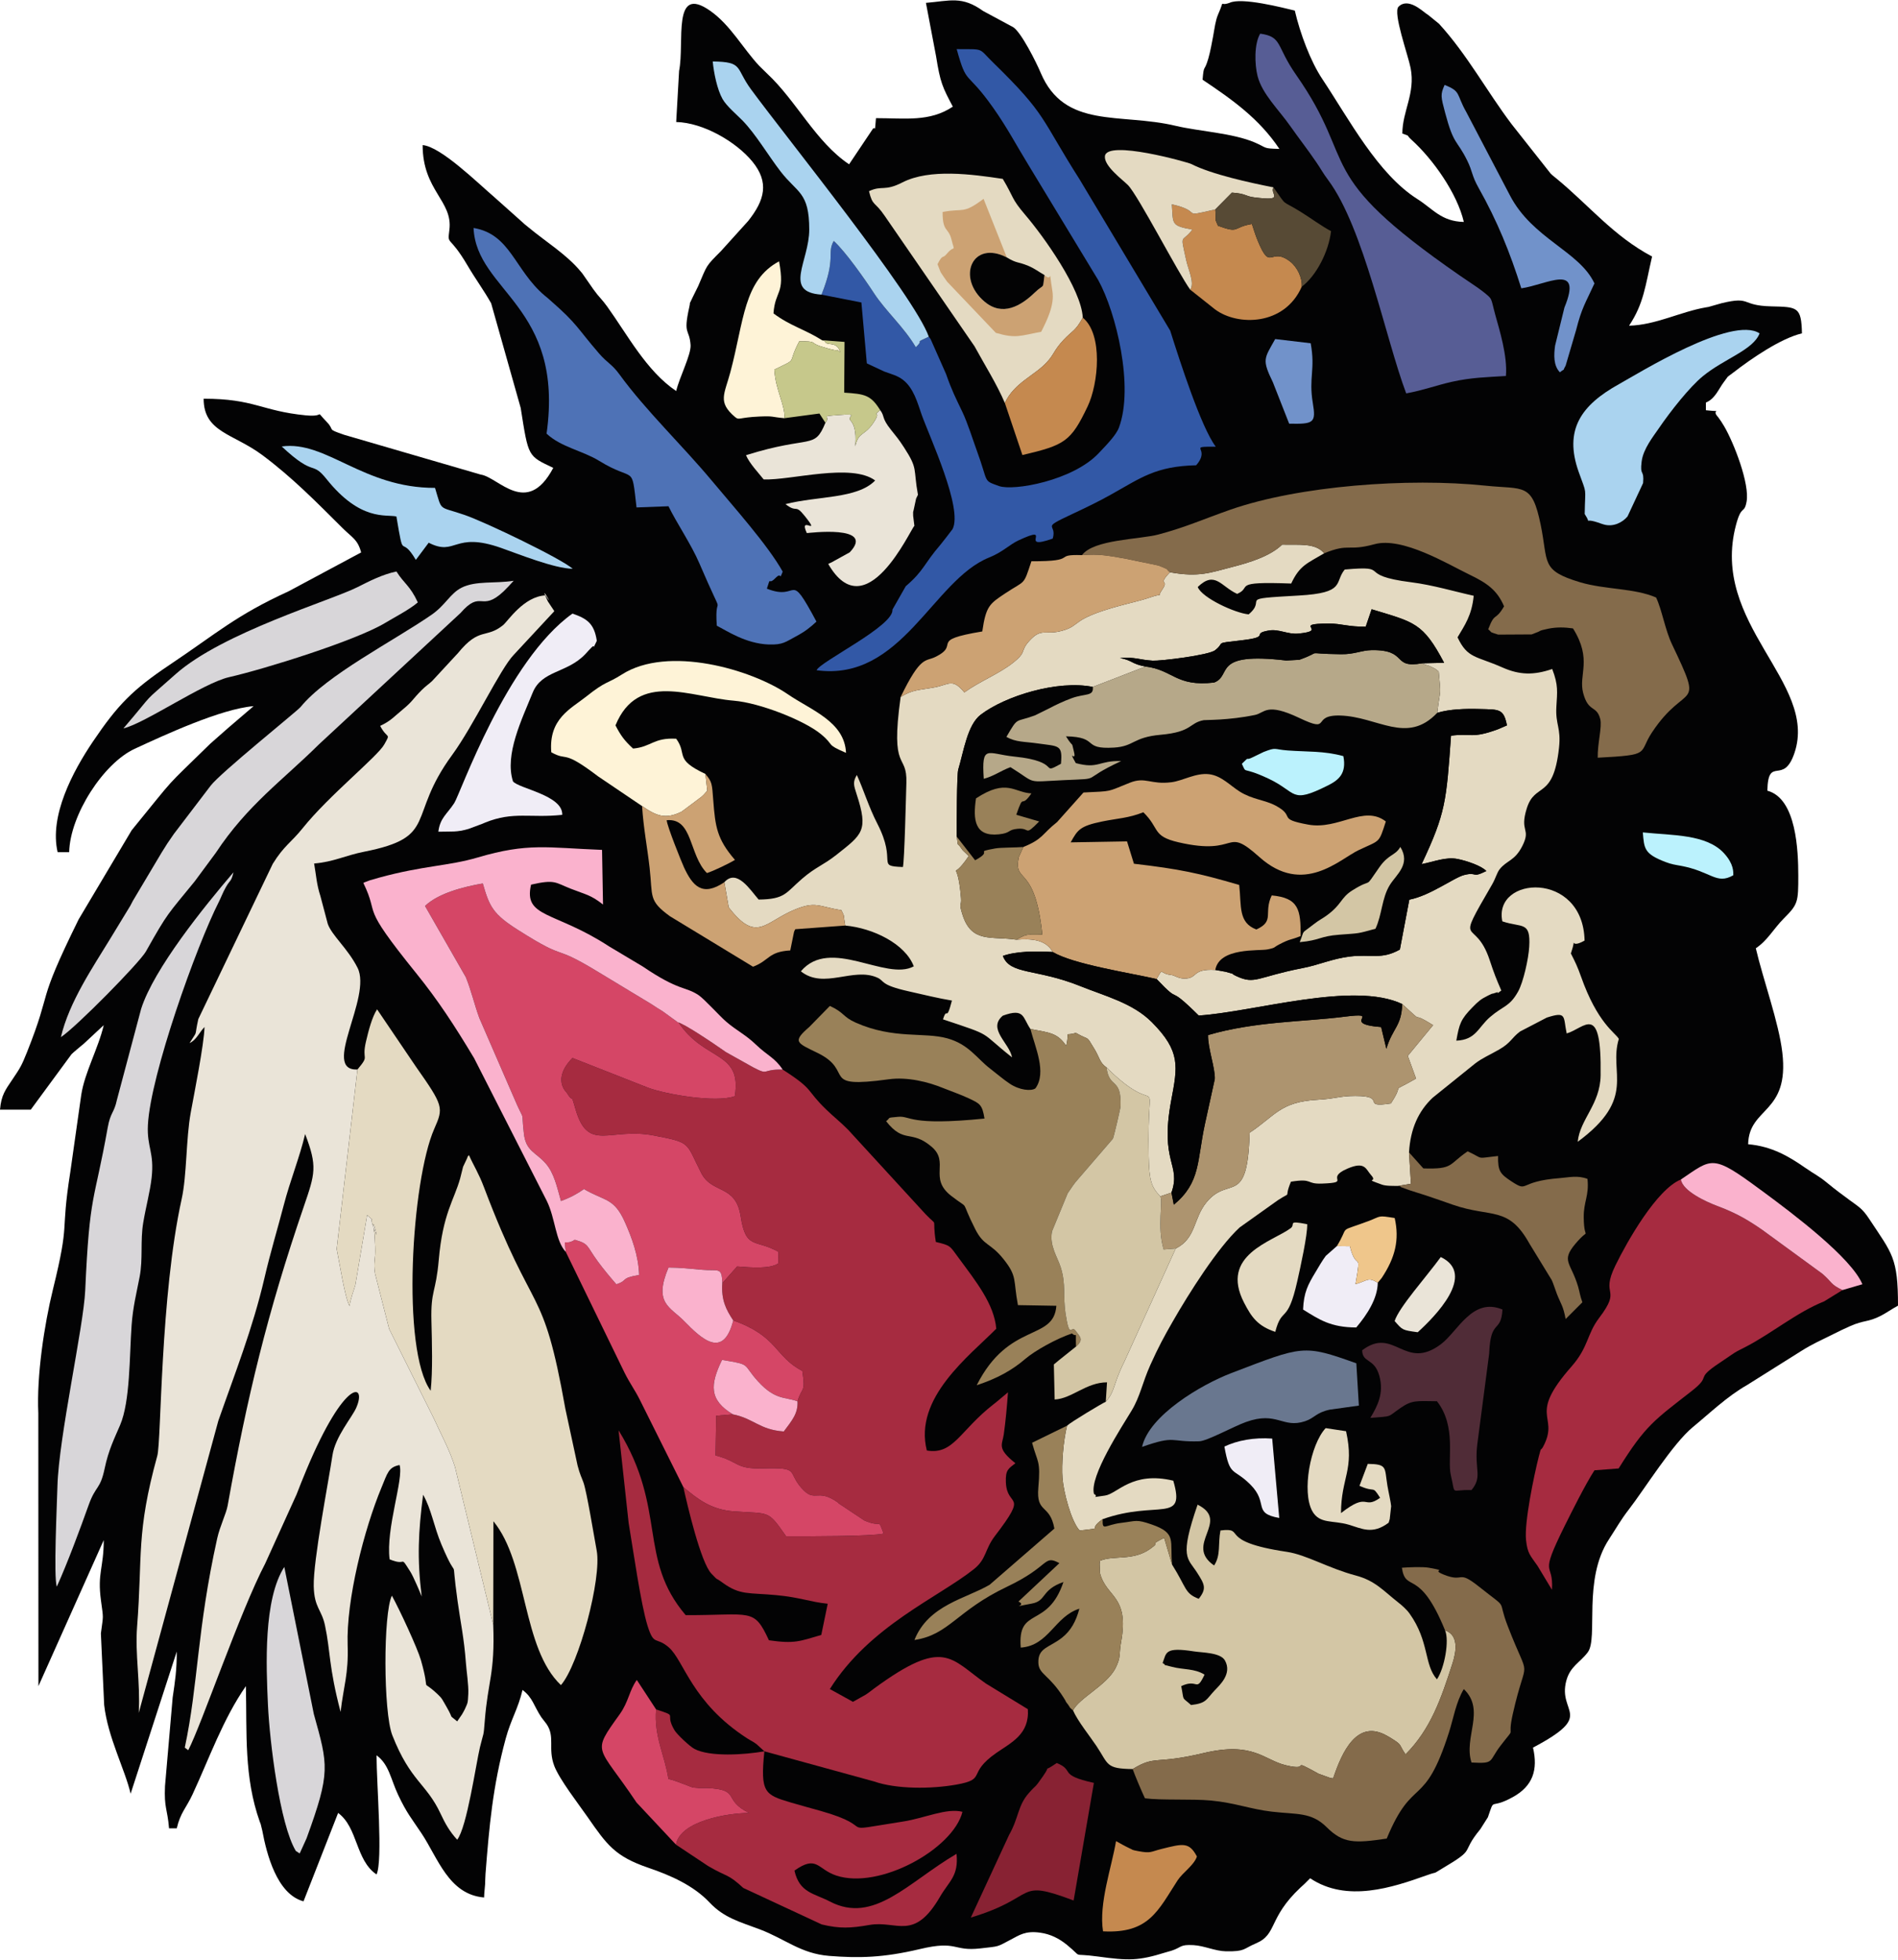 <?xml version="1.0" encoding="UTF-8"?>
<!DOCTYPE svg PUBLIC "-//W3C//DTD SVG 1.1//EN" "http://www.w3.org/Graphics/SVG/1.1/DTD/svg11.dtd">
<!-- Creator: CorelDRAW 2020 (64-Bit) -->
<svg xmlns="http://www.w3.org/2000/svg" xml:space="preserve" width="496px" height="512px" version="1.1" style="shape-rendering:geometricPrecision; text-rendering:geometricPrecision; image-rendering:optimizeQuality; fill-rule:evenodd; clip-rule:evenodd"
viewBox="0 0 492.02 507.69"
 xmlns:xlink="http://www.w3.org/1999/xlink"
 xmlns:xodm="http://www.corel.com/coreldraw/odm/2003">
 <defs>
  <style type="text/css">
   <![CDATA[
    .fil0 {fill:#030304}
    .fil6 {fill:#3258A6}
    .fil11 {fill:#4E72B6}
    .fil19 {fill:#502C37}
    .fil25 {fill:#574A35}
    .fil15 {fill:#575D95}
    .fil18 {fill:#69778F}
    .fil23 {fill:#7192CA}
    .fil7 {fill:#846B4B}
    .fil21 {fill:#882233}
    .fil9 {fill:#998159}
    .fil3 {fill:#A62B40}
    .fil17 {fill:#AAD3EF}
    .fil14 {fill:#AD946F}
    .fil13 {fill:#B6A889}
    .fil26 {fill:#BBF2FD}
    .fil22 {fill:#C5894F}
    .fil24 {fill:#C6C88B}
    .fil8 {fill:#CCA273}
    .fil5 {fill:#D3C6A5}
    .fil4 {fill:#D54666}
    .fil12 {fill:#D8D6D9}
    .fil2 {fill:#E4DAC2}
    .fil1 {fill:#EAE4D8}
    .fil27 {fill:#EFC68B}
    .fil20 {fill:#F0EDF6}
    .fil10 {fill:#FAB2CD}
    .fil16 {fill:#FEF3D7}
   ]]>
  </style>
 </defs>
 <g id="Layer_x0020_1">
  <g id="_1809302978992">
   <path class="fil0" d="M422.3 84.31c3.84,-5.74 4.22,-10.39 5.97,-17.93 -9.98,-5.29 -16.15,-13.07 -24.69,-20.13 -0.23,-0.18 -0.88,-0.7 -1.1,-0.89 -0.15,-0.14 -0.37,-0.34 -0.51,-0.48l-10.11 -12.8c-6.44,-8.53 -11.51,-18.02 -18.81,-26.01l-2.75 -2.24c-0.18,-0.13 -0.42,-0.29 -0.6,-0.41 -1.05,-0.73 -4.72,-4.23 -7.16,-1.78 -1.52,1.52 2.49,12.59 3.13,15.87 1.29,6.6 -2.14,11.17 -2.14,17 2.26,0.81 0.81,0.2 2.37,1.61 5.67,5.13 11.86,13.97 13.57,21.3 -5.84,-0.13 -7.95,-3.34 -12.02,-5.92 -10.32,-6.52 -17.7,-20.66 -24.66,-31.11 -3.04,-4.55 -5.75,-11.77 -7.14,-17.75 -2.93,-0.69 -13.78,-3.53 -16.93,-2 -2.95,1.07 -1,-1.44 -2.96,3.02 -0.67,1.54 -0.9,3.54 -1.29,5.68 -0.2,1.05 -0.72,3.99 -1.24,5.74 -1.08,3.71 -1.13,1.24 -1.49,5.48 7.8,5.22 14.68,10.11 19.92,17.93 -4.38,-0.1 -3.08,-0.24 -6.32,-1.64 -5.77,-2.49 -14.54,-2.9 -20.57,-4.34 -14.41,-3.44 -28.81,0.96 -35.01,-13.79 -1.05,-2.51 -5.02,-10.49 -7.13,-11.79l-7.77 -4.18c-5.53,-3.97 -8.55,-2.63 -14.83,-2.11l2.63 13.86c1.09,6.84 1.66,7.97 4.34,13.04 -5.99,4.01 -12.41,2.98 -19.92,2.98 -0.39,4.69 -0.08,1.54 -0.97,3.01l-6 8.95c-8.67,-5.81 -13.65,-16.44 -21.28,-23.54l-2.01 -1.97c-4.31,-4.61 -7.44,-10.56 -12.7,-14.26 -10.03,-7.06 -6.58,8.17 -8.08,15.57l-0.75 13.24c7.05,0.16 15.54,5.15 19.7,10.19 4.5,5.45 3.24,10.06 -1.03,15.45l-7.09 7.84c-4.04,4.05 -3.47,3.46 -5.89,9.07l-1.34 2.71c-1.41,3.09 -0.46,0.47 -0.95,2.68 -1.67,7.42 0.02,5.49 0.33,9.84 0.17,2.53 -2.9,8.38 -3.73,11.94 -7.7,-5.16 -12.66,-14.64 -17.91,-21.93 -1.38,-1.92 -2.05,-2.32 -3.55,-4.42l-2.86 -4.11c-0.13,-0.16 -0.32,-0.39 -0.45,-0.54 -3.65,-4.41 -9.04,-7.69 -13.5,-11.4 -1.6,-1.33 -0.6,-0.44 -2.14,-1.84l-6.85 -6.11c-4.2,-3.58 -13.77,-13 -18.47,-13.39 0,11.78 7.86,14.44 6.94,21.93 -0.53,4.35 -0.18,0.98 4.69,9.26 2.21,3.75 4.2,6.37 6.13,9.81l7.66 27.12c2.03,12.86 1.83,12.37 8.44,15.54 -6.83,12.9 -14.22,2.36 -18.82,1.73l-35.36 -10.3c-4.85,-1.67 -2.23,-0.98 -4.61,-3.42 -3.3,-3.39 0.15,-1.09 -5.38,-1.63 -11.5,-1.13 -13.3,-4.31 -26.46,-4.31 0,8.72 7.69,9 15.24,14.63 7.8,5.82 14.01,12.18 20.86,18.99 2.42,2.4 3.83,2.84 4.73,6.22l-18.81 10.07c-13.75,6.3 -18.55,10.84 -30.78,19.02 -9.69,6.49 -13.52,10.43 -19.93,19.91 -5.26,7.79 -11.35,19.29 -9.16,28.69l2.99 0c0.21,-9.58 8.84,-23.04 17.01,-26.81 7.75,-3.58 22.3,-10.33 30.8,-11.04l-5.9 5.05c-0.16,0.14 -0.39,0.33 -0.54,0.46l-4.77 4.2c-12.64,12.38 -8.13,7.43 -20.39,22.44l-13.75 23.1c-11.35,23.02 -6.54,17.22 -13.39,34.42 -1.42,3.56 -1.76,4.07 -3.82,7.13 -1.76,2.63 -2.86,3.97 -3.18,7.78l7.97 0 10.55 -14.35c0.41,-0.43 2.12,-1.86 2.67,-2.31 0.15,-0.14 0.39,-0.31 0.55,-0.45l5.15 -4.8c-1.41,6.04 -4.95,12.27 -5.83,18.07l-2.84 20.02c-2.65,16.84 0.04,11.95 -4.5,30.41 -2.25,9.14 -4.25,22.42 -3.79,32.05l0.03 70.75 16.93 -37.84c0,7.24 -1.69,8.49 -0.72,15.63 0.68,5.06 0.62,3.58 -0.02,8.56l0.85 18.52c0.94,8.4 5.39,16.68 6.86,23.02l11.96 -36.85c0,4.98 -0.44,7.67 -1.06,11.9l-1.99 22.98c-0.26,5.73 0.63,5.82 1.05,10.94l2 0c0.95,-4.09 2.44,-5.24 4.11,-8.84 4.34,-9.35 7.86,-19.45 13.81,-28.02 0.28,12.24 -0.52,23.55 3.6,35.15 0.06,0.16 0.18,0.42 0.23,0.58l0.42 1.71c1.11,5.99 3.77,16.49 10.69,18.34l8.97 -22.91c5.15,3.78 4.5,12.28 9.96,15.94 1.68,-3.51 0,-23.55 0,-30.88 3.27,2.4 3.64,6.12 5.62,10.31 2.21,4.66 3.42,6 6.03,9.91 4.24,6.33 7.04,15.87 16.23,16.63 0.03,-1.27 0.2,-2.4 0.26,-3.42 0.08,-1.51 0.01,-1.43 0.11,-2.73 0.96,-12.29 1.86,-22.6 5.24,-35.05 1.36,-5 3.23,-7.75 4.35,-12.58 2.65,1.94 2.95,4.2 4.9,7.1l1.31 1.7c2.33,3.38 0.3,6.29 2.01,10.85 1.32,3.5 6.3,9.9 8.65,13.28 4.99,7.19 7.1,10.2 15.74,13.15 5.75,1.95 11.71,4.58 15.89,9.01 3.75,3.98 7.82,5 12.98,6.94 6.65,2.51 10.65,6.31 18.02,6.89 7.68,0.61 13.99,0.49 23.52,-1.77 9.81,-2.34 8.48,0.65 15.66,-0.17 5.2,-0.59 4.18,-0.35 7.82,-2.24 2.28,-1.19 3.79,-2.38 7.69,-1.84 2.62,0.36 4.88,1.48 6.93,3.15 4.54,3.71 0.74,2.03 7.94,3.02 8.08,1.11 10.64,1.13 17.59,-1.04 0.32,-0.1 1.26,-0.35 1.57,-0.45 2.79,-0.9 2.08,-1.65 5.72,-1.45 2.79,0.16 5.66,1.56 8.41,1.6 5.05,0.08 4.38,-0.62 7.81,-2.07 5.55,-2.35 3.07,-6.5 11.48,-14.42l1.04 -0.95c0.56,-0.54 1.47,-1.46 1.5,-1.49 9.51,6.38 21.4,2.36 30.13,-0.74 3.73,-1.32 1,0.05 4.16,-1.82 9.12,-5.4 4.41,-3.6 9.83,-10.17l1.96 -3.09c1.9,-5.51 0.25,-1.76 6.54,-5.26 5.09,-2.84 6.49,-7 5.15,-12.78 16.37,-8.66 6.35,-8.76 8.63,-17.32 1,-3.76 3.55,-4.7 5.57,-7.39 2.78,-3.71 -1.38,-18.82 5.5,-29.29 2.04,-3.12 3.02,-4.98 5.18,-7.77 3.94,-5.08 11.28,-16.94 16.55,-21.29 4.47,-3.68 8.92,-7.98 14.02,-10.88l14.04 -8.82c2.89,-1.83 5.33,-2.9 8.52,-4.48 1.75,-0.88 2.26,-1.12 4.1,-1.95 3.77,-1.69 4.63,-0.97 8.08,-2.74 1.35,-0.69 2.96,-1.83 4.43,-2.61 0,-12.47 -1.49,-13.42 -7.44,-22.44 -1.77,-2.68 -2.56,-3.05 -5.07,-4.89 -2.23,-1.64 -3.61,-2.65 -5.64,-4.32 -2.58,-2.13 -3.32,-2.28 -5.89,-4.07 -4.1,-2.85 -8.61,-5.59 -14.81,-6.11 0.22,-9.75 10.75,-7.79 8.86,-23.78 -0.91,-7.81 -4.97,-18.86 -6.87,-27.01 3.09,-2.07 4.51,-4.95 7.24,-7.71 3.68,-3.69 3.78,-4.19 3.77,-11.18 -0.02,-6.2 -0.42,-19.92 -8.02,-21.95 0.21,-9.36 4.15,-1.1 7.06,-9.87 6.07,-18.28 -22.02,-33.31 -15.18,-59.02 1.43,-5.39 2.11,-2.67 2.73,-5.98 0.87,-4.65 -3.32,-15.32 -5.78,-19.53 -0.15,-0.26 -0.6,-0.99 -0.76,-1.23l-0.82 -1.17c-2.17,-2.3 1.99,-1.24 -3.18,-1.8l0 -1.99c2.4,-0.97 3.31,-3.55 4.65,-5.31 1.65,-2.13 0.27,-0.77 2.49,-2.49 4.53,-3.52 12.28,-8.85 17.76,-10.13 -0.16,-6.89 -1.14,-6.84 -7.95,-7 -8.07,-0.19 -5.05,-2.69 -12.83,-0.83l-3.45 0.98c-0.16,0.03 -0.44,0.08 -0.6,0.1 -6.67,1.13 -13.06,4.6 -19.99,4.76z"/>
   <path class="fil1" d="M47.9 452.82l0.9 0.67c3.47,-6.67 13.41,-35.9 19.96,-48.4l8.12 -17.89c0.66,-1.72 1.68,-4.29 2.54,-6.33 10.09,-24.11 15.77,-22.54 12.92,-16.11 -1.13,2.55 -5.44,7.47 -6.16,12.33 -1.02,6.84 -5.01,27.29 -4.85,33.92 0.14,5.61 2.04,5.97 2.92,10.15 1.46,6.87 0.92,10.52 4.04,22.4 0.78,-6.68 2.09,-9.84 1.83,-17.29 -0.4,-11.71 4.26,-30.02 8.77,-40.84 1.58,-3.78 1.78,-5.28 4.69,-5.85 1.14,3.48 -3.61,16.5 -2.58,24.44 4.73,1.98 2.43,-1.42 5.37,3.2 0.8,1.24 2.6,5.54 2.95,6.44 -1.23,-9.91 -0.87,-16.81 0.36,-26.38 2.14,3.69 2.8,8.27 4.75,12.88 4.85,11.47 2.23,0.63 4.2,14.76 0.74,5.37 1.68,9.56 2.14,15.86 0.16,2.24 0.73,5.83 0.63,8.04 -0.12,2.68 -0.16,2.34 -0.92,4.09 -0.13,0.29 -0.58,1.06 -0.72,1.31l-1.24 1.8c-2.49,-2.09 -0.71,-0.18 -2.66,-3.58 -1.22,-2.11 -1.22,-2.34 -2.38,-3.43 -4.96,-4.67 -1.61,0.82 -4.36,-8.85 -0.89,-3.1 -5.5,-13.04 -7.53,-16.72 -2.25,4.59 -2.24,30.2 0.12,36.2 4.74,12.02 8.79,12.37 12.5,20.3 1.17,2.5 2.31,4.58 4.31,6.75 2.52,-3.2 4.87,-19.66 5.9,-23.96 1,-4.16 0.91,-2.45 1.25,-6.84 0.82,-10.53 2.66,-12.09 2.19,-24.94l-9.91 -40.86c-1.4,-4.43 -3.35,-7.9 -5.54,-12.69l-11.53 -23.09 -3.66 -14.35c-0.52,-3.06 0.19,-3.39 0.03,-6.98 -0.03,-0.71 -0.14,-3.17 -0.22,-3.63 -1.17,-6.89 2.03,5.39 -0.39,-1.9 -1.08,-3.26 1.25,-0.01 -1.46,-2.66l-3.06 18.1c-0.37,1.41 -1.27,3.53 -1.49,5.49 -1.23,-2.1 -2.63,-11.37 -3.35,-14.79l5.38 -46.51c-9.53,0.39 3.87,-18.76 0.03,-26.36 -2.52,-5.01 -6.65,-8.35 -7.72,-11.38l-1.91 -7.21c-0.99,-3.02 -1.1,-5.44 -1.63,-8.44 5.08,-0.42 8.06,-2.08 12.95,-3.05 19.49,-3.85 10.92,-8.85 22.83,-25.08 5.47,-7.46 12.55,-22.45 15.96,-25.94l10.53 -11.33 -1.68 -2.53c-2.76,-5.85 2.16,2.67 -0.61,-1.56 -5.68,0.28 -9.76,6.71 -10.99,7.71 -4.47,3.61 -6.09,0.36 -11.7,7.25l-6.7 7.24c-1.05,0.97 -1.57,1.21 -2.68,2.32 -2.47,2.46 -2.24,2.83 -4.91,5.03 -2.25,1.84 -3.09,2.98 -5.88,4.27 1.87,3.59 2.83,1.64 1.08,4.79 -1.75,3.17 -14.36,13.22 -21.18,21.74 -2.98,3.72 -4.8,4.47 -7.74,9.22l-19.3 40.23c-1.16,5.22 0.06,2.46 -2.27,6.23 1.79,-0.81 2.51,-2.77 3.88,-4.17 -0.12,4.5 -2.66,17.16 -3.57,22.15 -1.26,6.92 -0.98,16.2 -2.36,22.46 -5.56,25.18 -5.26,62.7 -6.31,66.51 -5.53,20.07 -3.8,25.78 -5.24,44.29 -0.56,7.19 0.86,14.26 0.43,22.35l20.63 -75.71c4.2,-12.03 8.9,-23.85 11.95,-36.97 1.52,-6.56 3.54,-13.25 5.01,-18.92 1.65,-6.36 4.16,-12.49 5.54,-18.42 3.23,8.42 2.58,10.24 -0.34,18.78 -9.46,27.61 -14.69,49.34 -19.75,77.54 -0.38,2.08 -1.99,5.3 -2.7,8.46 -5.29,23.86 -4.9,37.83 -8.41,54.24z"/>
   <path class="fil2" d="M303.28 148.21c-3.43,3.62 -0.04,1.65 -1.97,4.44 -1.8,2.61 0.95,0.65 -3.14,2.07 -2.4,0.84 -5.58,1.52 -8.48,2.33 -12.34,3.44 -9.33,4.93 -14.37,6.32 -4.39,1.22 -5.31,-0.89 -8.49,2.62 -2.52,2.77 -0.49,2.72 -4.22,5.67 -3.68,2.92 -8.59,4.77 -12.62,7.68 -3.11,-3.73 -3.86,-2.05 -7.64,-1.32 -4.11,0.78 -5.71,0.54 -8.88,2.52 -2.78,19.9 1.74,14.18 1.49,22.26 -0.11,3.47 -0.49,20.22 -0.9,21.8 -7.17,-0.27 -1.35,-0.99 -6.63,-11.24 -2.23,-4.32 -3.55,-8.78 -5.31,-12.61 -1.09,1.81 -0.82,2.64 -0.05,5 3.1,9.49 1.48,10.37 -5.27,15.71 -3.45,2.72 -5.27,3.09 -8.82,6.13 -4.31,3.69 -4.38,5.37 -11.32,5.44 -2.19,-2.51 -5.66,-8.1 -8.89,-4.49l1.13 6.51c7.29,9.45 9.37,3.73 17.26,0.53 5.32,-2.16 6.06,-0.74 11.96,0.22 1.01,2.27 0.33,0.21 0.99,3.97 7.2,0.65 15.57,4.73 17.77,10.57 -7.24,3.94 -21.65,-7.76 -29.27,1.29 5.99,4.78 13.6,-1.21 19.87,1.66 1.89,0.86 0.58,1.84 8.05,3.52 4.06,0.92 7.74,1.82 11.24,2.4 -1.58,6.05 -1.14,1.21 -2.32,4.87 13.42,4.48 9.11,2.89 17.9,9.85 -0.66,-3.72 -6.45,-7.37 -2.4,-10.8 5.68,-2.07 5.11,0.46 7.17,3.45 5.03,0.95 7.06,1.04 9.27,4.37 1.06,-4.48 -0.87,-2.3 2.49,-3.37 3.92,2.22 2.48,0.38 4.83,4.19 1.34,2.16 1.33,3.55 3.13,4.77 15.02,14.93 10.41,-2.3 10.93,22.96 0.14,6.31 0.63,7.98 3.02,10.45l2.89 -0.97c2.58,-7.45 -3.12,-7.62 -0.06,-23.93 1.63,-8.7 2.55,-12.63 -5.04,-20.25 -4.97,-4.98 -12.18,-6.77 -18.63,-9.37 -11.29,-4.54 -18.17,-2.86 -19.97,-7.79 3.42,-1.23 8.47,-1.28 12.93,-1.01 -1.9,-3.43 -5.88,-3.45 -9.44,-3.2 -6.47,-0.97 -11.58,0.97 -13.95,-6.44 -1.05,-3.28 -0.22,-2.18 -0.4,-4.36 -0.97,-11.98 -3.16,-3.17 2.01,-10.88l-1.57 -1.49c-0.12,-0.17 -0.32,-0.41 -0.43,-0.59 -1.28,-1.97 -0.56,0.43 -1.11,-2.94 -0.03,-3 0.01,-16.15 0.38,-17.37 1.43,-4.77 2.37,-11.59 5.82,-14.23 6.37,-4.87 19.96,-9.05 29.07,-7.21l13.65 -5.28c-3.7,-0.68 -3.16,-1.51 -6.6,-2.22 4.05,-0.29 4.88,0.48 8.48,0.7 1.92,0.11 14.51,-1.39 16.18,-2.71 2.76,-2.17 -0.55,-1.72 6.7,-2.55 8.14,-0.93 2.33,-1.7 7.19,-2.55 2.63,-0.47 4.9,1.06 7.71,0.79 8.12,-0.78 -2.11,-2.59 7.92,-2.6 3.16,-0.01 5.11,0.89 9.52,0.8l1.53 -4.5c11.09,3.37 13.28,3.43 18.79,13.87l-5.7 0.13c1.36,0.65 1.32,0.43 2.01,0.75 1.86,0.88 1.38,0.68 2.29,1.39 0.61,6.86 0.48,3.7 -0.39,10.7 3.17,-0.98 7.38,-1.09 10.96,-0.99 5.17,0.13 6.25,-0.11 7.12,4.24l-2.34 1.01c-6.83,2.51 -6.93,0.98 -12.16,1.66 -1.23,17.07 -1.35,19.98 -7.62,33.29 3.32,-0.65 6.29,-1.94 9.34,-1.33 2.24,0.44 6.23,1.77 7.43,3.12 -3.94,1.95 -2.19,0.14 -5.71,1.02 -2.68,0.66 -8.77,5.34 -14.25,6.4l-2.45 12.93c-4.86,2.7 -7.35,1.12 -13,1.81 -4.53,0.56 -7.94,2.16 -12.16,2.98 -11.9,2.31 -12.34,4.37 -17.2,2.1 -2.21,-1.03 0.65,-0.15 -2.8,-1.13 -0.14,-0.04 -2.28,-0.4 -2.69,-0.48 -6.3,-0.38 -4.37,2.32 -8.12,2.23 -1.63,-0.04 -2.35,-0.84 -3.38,-0.94 -2.97,-0.28 -1.93,-2.16 -3.71,1.07 6.87,7.24 2.09,0.72 10.92,9.46 14.47,-0.95 40.14,-8.99 52.75,-2.98 6.66,6.12 1.16,1.18 8,5.47l-6.56 7.96 2.14 5.88c-7.43,4.27 -2.54,0.4 -6.53,6.45 -8.1,1.25 -0.68,-1.96 -9.22,-1.95 -4.16,0.01 -4.8,0.71 -9.72,0.99 -9.8,0.55 -10.98,4.13 -17.67,8.55 -0.55,19.46 -5.3,10.91 -11.16,18 -3.51,4.25 -2.65,9.34 -8,12l-13.37 29.45c-2.94,5.86 -2.28,7.48 -4.76,10.27 -0.95,0.41 -9.18,5.34 -10.03,6.2 -0.97,3.81 -1.46,9.96 -1.19,13.59 0.26,3.5 2.2,11.12 4.44,13.58 7,-0.86 1.55,0.2 5.97,-2.94 14.24,-5.04 21.61,1.29 18.31,-9.97 -10.65,-2.57 -14.49,3.4 -17.68,3.85 -4.56,0.63 -1.25,0.36 -2.87,-0.4 -1.29,-4.5 7.31,-17.57 9.72,-21.57 2.27,-3.75 2.81,-7.28 4.89,-11.89 2.12,-4.7 3.54,-7.31 5.81,-11.26 4.13,-7.21 11.6,-19.07 17.33,-24.36l9.9 -7.05c4.05,-2.63 1.35,0.13 3.4,-4.81 5.9,-0.94 3.73,0.66 8.08,0.49 7.87,-0.3 0.51,-1.24 6.5,-3.85 4.68,-2.03 4.79,0.11 6.23,1.69 1.87,2.06 -2.29,0.59 2.75,2.42 1.13,0.41 2.94,0.32 4.2,0.35l3.35 -0.56 -0.5 -8.13c0.36,-6.18 2.48,-10.73 6.13,-14.17l11.01 -8.87c2.02,-1.53 3.47,-2.04 6.24,-3.63 3.04,-1.74 3.17,-2.98 5.4,-4.66l6.94 -3.61c5.23,-1.68 4.22,-0.31 5.15,4.11 4.64,-1.31 9.08,-8.47 8.8,10.86 -0.11,7.55 -5.35,11.34 -5.94,17.22 15.48,-11.4 7.95,-17.88 10.66,-26.67 -0.91,-1.62 -5.51,-3.97 -9.83,-16.22 -0.84,-2.38 -1.52,-3.82 -2.6,-5.91 1.85,-5.56 -1.01,-0.75 3.55,-3.35 -0.4,-18.21 -23.76,-16.75 -21.32,-4.98 5.12,1.73 7.38,-0.15 6.97,6.61 -0.18,3.07 -1.52,9.14 -2.88,11.58 -2.24,4.01 -3.81,3.63 -7.25,6.59 -3.15,2.71 -3.63,5.92 -8.77,6.14 0.77,-4.31 1.09,-5.5 4.26,-8.72 1.43,-1.45 2.05,-2.02 3.93,-2.95 1.78,-0.87 0.68,-0.27 1.71,-0.65 2.19,-0.83 -0.69,1.09 1.77,-0.67 -1.3,-2.98 -1.89,-4.46 -3.01,-7.86 -3.87,-11.74 -9.43,-2.31 0.63,-19.65 0.9,-1.55 1.23,-3 1.92,-3.89 1.9,-2.41 3.94,-2.13 5.93,-6.11 2.3,-4.61 -0.82,-3.51 1.13,-9.71 2.15,-6.85 6.86,-2.06 8.35,-15.66 0.58,-5.27 -0.95,-5.94 -0.68,-10.66 0.22,-3.85 0.55,-5.58 -1.08,-9.79 -4.79,1.64 -8.46,1.57 -12.88,-0.39 -6.89,-3.05 -9.04,-2.28 -11.66,-7.82 1.86,-3.14 3.69,-5.66 4.19,-10.77 -4.96,-1.09 -10.62,-2.8 -16.21,-3.5 -14.76,-1.86 -4.57,-4.43 -17.23,-3.3 -2.75,3.37 0.36,6.05 -11.92,6.74 -16.61,0.93 -7.95,0.66 -12.98,4.88 -3.46,-0.31 -12.1,-4.26 -13.2,-7.09 4.5,-4.35 6.02,-0.12 10.22,1.78 4.09,-1.74 -1.83,-3.27 14.01,-2.68 2.21,-4.73 4.16,-5.23 8.56,-7.84 -2.32,-2.72 -6.3,-2.14 -10.92,-2.24 -3.13,3.05 -8.62,4.69 -13.15,5.85 -5.31,1.36 -8.38,2.67 -15.93,1.31z"/>
   <path class="fil3" d="M187.24 332.46c-0.3,4.42 1.02,6.9 2.84,9.65 11.69,4.16 10.58,9.23 17.91,13.1 0.88,5.85 -0.1,4 -1.25,7.86 0.17,3.14 -1.41,4.94 -3.56,7.82 -6.33,-0.45 -7.84,-3.4 -13.19,-4.44l-4.34 0.35 -0.16 10.3c6.22,1.61 4.98,3.55 12.29,3.36 9.74,-0.27 6.2,0.79 9.98,5.07 3.55,4.03 3.88,-0.05 9.26,3.63 0.18,0.13 0.38,0.34 0.55,0.47l6.5 4.33c4.87,2.09 3.33,-0.9 5,3.4 -3.2,0.73 -20,0.7 -25.28,0.7 -4.82,-6.9 -4.1,-5.8 -13.46,-6.46 -6.04,-0.42 -9.49,-3.22 -13.18,-6.29 1.02,4.63 4.52,19.62 7.29,22.44 2.27,2.31 0.3,0.45 2.93,2.36 4.52,3.26 6.62,2.51 13.87,3.19 6.13,0.57 8.81,1.78 13.33,2.23l-1.67 8.09c-5.66,1.64 -6.85,2.34 -13.57,1.38 -3.96,-8.52 -4.41,-6.47 -21.58,-6.51 -12.49,-14.69 -4.76,-27.39 -17.4,-47.91l2.61 23.99c1.16,6.89 3.15,21.04 4.9,26.66 1.69,5.4 2.14,2.7 5.5,5.6 3.99,3.46 5.92,14.28 20.32,23.58 1.08,0.7 1.34,0.7 2.45,1.52l2.02 1.85 28.37 7.79c5.83,2.04 14.84,2 21.37,0.84 8.14,-1.44 2.55,-2.74 10.36,-8.2 3.85,-2.69 8.64,-4.8 8.2,-11.35l-10.88 -6.65c-9.27,-6.47 -10.77,-12.03 -28.91,1.24 -1.21,0.89 -1.14,0.92 -2.3,1.68l-3.25 1.82 -5.99 -3.31c10.33,-16.41 28.1,-23.71 37.36,-31.09 3.28,-2.62 2.77,-5.09 5.42,-8.56 8.97,-11.71 3.11,-7.07 2.85,-13.96 -0.13,-3.28 0.73,-3.51 2.47,-4.91 -4.89,-3.91 -3.4,-4.73 -3.01,-7.49 0.48,-3.4 0.81,-7.06 1.09,-10.89l-3.13 2.62c-0.18,0.15 -0.41,0.32 -0.59,0.46 -8.81,6.84 -10.35,13.17 -17.32,12 -3.46,-13.62 11.09,-24.56 18,-31.56 -0.54,-6.37 -5.21,-12.19 -9.8,-18.41 -2.29,-3.11 -1.97,-3.15 -5.87,-4.08 -1.09,-7.11 0.84,-3.52 -2.69,-7.23l-20.03 -21.83c-2,-2.03 -3.62,-3.26 -5.69,-5.25 -5.43,-5.24 -2.93,-5 -11.28,-10.36 -5.6,-0.15 -3.37,1.66 -7.66,-0.59l-7.03 -3.93c-3.14,-2.21 -10.83,-7.4 -12.5,-7.74l0.14 -0.03c6.81,10.3 16.55,7.34 14.64,19.18 -4.97,1.81 -18.02,-0.52 -22.43,-2.17l-19.66 -7.73c-5.39,5.49 -1.55,8.9 -1.51,8.97 2.03,3.26 0.88,-0.54 2.36,4.48 3.27,11.09 8.87,4.45 20.26,6.64 9.89,1.9 8.19,1.76 12.27,9.72 2.83,5.53 8.93,2.82 10.23,11.25 1.34,8.74 3.84,5.78 9.79,9.19l-0.05 2.99c-2.14,1.47 -6.99,1.08 -10.66,0.79l-3.85 4.34z"/>
   <path class="fil4" d="M146.67 324.34l15.24 31.33c1.46,2.9 2.66,4.43 3.92,6.95l11.32 22.69c3.69,3.07 7.14,5.87 13.18,6.29 9.36,0.66 8.64,-0.44 13.46,6.46 5.28,0 22.08,0.03 25.28,-0.7 -1.67,-4.3 -0.13,-1.31 -5,-3.4l-6.5 -4.33c-0.17,-0.13 -0.37,-0.34 -0.55,-0.47 -5.38,-3.68 -5.71,0.4 -9.26,-3.63 -3.78,-4.28 -0.24,-5.34 -9.98,-5.07 -7.31,0.19 -6.07,-1.75 -12.29,-3.36l0.16 -10.3 4.34 -0.35c-6.2,-3.74 -5.94,-7.67 -2.82,-14.11 7.86,1.29 5.1,0.92 9.36,5.59 4.46,4.88 7,3.95 10.21,5.14 1.15,-3.86 2.13,-2.01 1.25,-7.86 -7.33,-3.87 -6.22,-8.94 -17.91,-13.1 -2.56,10.03 -8.07,4.95 -12.76,0.14 -3.55,-3.65 -7.98,-4.53 -4.02,-13.85 2.74,-0.01 5.82,0.32 8.68,0.58 4.3,0.4 5.16,-0.88 5.26,3.48l3.85 -4.34c3.67,0.29 8.52,0.68 10.66,-0.79l0.05 -2.99c-5.95,-3.41 -8.45,-0.45 -9.79,-9.19 -1.3,-8.43 -7.4,-5.72 -10.23,-11.25 -4.08,-7.96 -2.38,-7.82 -12.27,-9.72 -11.39,-2.19 -16.99,4.45 -20.26,-6.64 -1.48,-5.02 -0.33,-1.22 -2.36,-4.48 -0.04,-0.07 -3.88,-3.48 1.51,-8.97l19.66 7.73c4.41,1.65 17.46,3.98 22.43,2.17 1.91,-11.84 -7.83,-8.88 -14.64,-19.18l-0.14 0.03 -3.91 -2.84c-1.36,-0.85 -1.77,-1.08 -3.05,-1.94l-13.64 -8.24c-12.7,-7.74 -7.22,-2.28 -20.82,-10.91 -6.55,-4.15 -7.41,-6.08 -9.13,-12.05 -4.92,0.83 -11.59,2.54 -14.98,5.84l10.59 18.47c1.42,3.52 2.13,6.81 3.47,10.52l8.74 20.13c3.47,8.21 2,2.57 2.82,9.81 0.52,4.65 3.03,4.81 5.64,7.77 2.17,2.46 2.91,5.95 3.98,9.76 2.64,-0.97 4.15,-1.86 5.97,-3.09 5.43,3.18 7.78,2.21 10.61,8.57 1.75,3.93 3.53,8.65 3.68,13.67 -5.14,0.91 -2.63,1.35 -5.9,2.43 -1.46,-1.65 -3.43,-4.04 -4.79,-5.89 -3.04,-4.14 -2.19,-4.56 -5.98,-5.65 -2.79,1.81 -2.83,-1.08 -2.34,3.14z"/>
   <path class="fil2" d="M92.66 277.08l-5.38 46.51c0.72,3.42 2.12,12.69 3.35,14.79 0.22,-1.96 1.12,-4.08 1.49,-5.49l3.06 -18.1c2.71,2.65 0.38,-0.6 1.46,2.66 2.42,7.29 -0.78,-4.99 0.39,1.9 0.08,0.46 0.19,2.92 0.22,3.63 0.16,3.59 -0.55,3.92 -0.03,6.98l3.66 14.35 11.53 23.09c2.19,4.79 4.14,8.26 5.54,12.69l9.91 40.86 0.05 -26.79c8.98,10.94 7.34,32.81 17.5,42.46 4.63,-5.26 10.62,-27.72 9.27,-34.87 -0.7,-3.74 -2.54,-15.12 -3.42,-17.61 -0.47,-1.34 -0.93,-2.08 -1.54,-4.46l-3.16 -14.66c-5.93,-33.28 -7.94,-22.67 -21.1,-57.43 -1.37,-3.64 -2.63,-5.5 -3.89,-8.32 -0.19,0.22 -0.39,0.32 -0.45,0.74l-1.07 2.26c-0.06,0.18 -0.67,2.69 -0.77,3.06 -1.55,5.55 -4.5,9.09 -5.54,21.09 -0.75,8.65 -2.1,7.73 -1.9,15.81 0.13,5.6 0.37,12.85 -0.2,18.1 -7.67,-10.59 -4.95,-54.5 0.93,-67.87 2.43,-5.52 2.43,-5.91 -4.78,-16.16l-10.04 -14.82c-1.32,2.02 -2.22,5.55 -2.87,8.32 -1.23,5.22 1.14,3.26 -2.22,7.28z"/>
   <path class="fil0" d="M248.02 216.73l4.76 6.12c5.08,-2.72 -0.67,-1.98 5.19,-3.06 1.44,-0.27 5.39,-0.21 7.31,-0.38 5.19,-2.11 4.72,-3.28 8.75,-6.46l6.84 -7.66c7.79,-0.39 5.85,-0.09 12,-2.53 4.13,-1.64 5.34,0.55 10.79,-0.13 2.97,-0.37 6.33,-2.5 9.79,-2.08 3.19,0.39 5.43,2.94 7.96,4.52 3.26,2.04 6.5,2.13 9.29,3.63 5.36,2.87 0.08,3.38 8.43,4.91 7.86,1.44 14.41,-5.22 20.12,-0.82 -1.87,5.83 -1.45,4.77 -7.08,7.45 -4.92,2.34 -14.33,11.93 -25.69,1.78 -9.31,-8.34 -4.94,-0.1 -21.03,-3.84 -6.86,-1.6 -4.7,-3.5 -9.06,-7.77 -3.94,1.55 -6.51,1.54 -10.63,2.38 -5.84,1.19 -6.41,2.19 -8.21,5.42l14.61 -0.25 1.79 5.79c11.71,1.36 16.84,2.43 27.29,5.5 0.61,5.47 -0.3,9.76 4.45,11.54 4.86,-2.22 1.79,-4.24 3.98,-8.83 7.04,0.65 7.53,3.74 7.5,10.53 -2.85,1.15 -2.56,0.6 -5.64,2.21 -1.45,0.76 -0.74,0.8 -2.94,1.25 -2.24,0.46 -12.5,-0.59 -13.55,5.32 0.41,0.08 2.55,0.44 2.69,0.48 3.45,0.98 0.59,0.1 2.8,1.13 4.86,2.27 5.3,0.21 17.2,-2.1 4.22,-0.82 7.63,-2.42 12.16,-2.98 5.65,-0.69 8.14,0.89 13,-1.81l2.45 -12.93c5.48,-1.06 11.57,-5.74 14.25,-6.4 3.52,-0.88 1.77,0.93 5.71,-1.02 -1.2,-1.35 -5.19,-2.68 -7.43,-3.12 -3.05,-0.61 -6.02,0.68 -9.34,1.33 6.27,-13.31 6.39,-16.22 7.62,-33.29 5.23,-0.68 5.33,0.85 12.16,-1.66l2.34 -1.01c-0.87,-4.35 -1.95,-4.11 -7.12,-4.24 -3.58,-0.1 -7.79,0.01 -10.96,0.99 -7.87,8.33 -15.43,0.97 -25.16,0.7 -7.76,-0.21 -1.93,4.75 -10.61,0.62 -8.57,-4.07 -8.89,-1.3 -11.47,-0.77 -6.84,1.42 -12.85,1.27 -13.28,1.35 -3.88,0.72 -2.82,3.04 -11.2,3.79 -7.19,0.64 -6.8,3 -12.07,3.32 -8.53,0.51 -3.6,-2.74 -12.45,-2.92 2.18,3.47 1.28,0.8 2.08,4.03 0.73,2.9 -1.74,-1.05 0.47,2.91 5.95,1.6 5.87,-0.7 11.77,-0.53 -11.19,5.18 -4.29,4.46 -14.75,4.94 -10.34,0.47 -6.87,1.04 -13.96,-3.36 -2.57,0.96 -4.27,2.32 -6.92,3.02 -0.6,-9.12 0.87,-6.48 7.93,-5.76 12.67,1.3 6.41,4.95 12.08,1.87 0.47,-5 -0.52,-4.5 -5.95,-5.27 -3.63,-0.52 -5.68,-0.3 -8.19,-1.7 3.18,-5.43 2.12,-3.61 7.41,-5.58l3.33 -1.64c2.15,-1.12 3.9,-1.97 6.18,-2.81 3.55,-1.3 5.76,-0.4 5.48,-2.93 -9.11,-1.84 -22.7,2.34 -29.07,7.21 -3.45,2.64 -4.39,9.46 -5.82,14.23 -0.37,1.22 -0.41,14.37 -0.38,17.37z"/>
   <path class="fil5" d="M303.85 405.41l-2.07 -6.97c-4.69,2.45 -0.23,0.49 -3.65,2.9 -4.45,3.15 -9.29,1.56 -12.94,3.04 -0.08,0.27 -0.13,0.64 -0.13,0.84l0.08 2.37c1.68,6.44 7.68,5.73 5.47,17.9 -0.57,3.11 0.05,3.78 -1.44,6.73 -2.26,4.44 -9.48,7.78 -11.01,10.96 1.26,2.84 4.35,6.64 6.08,9.23 3.19,4.78 2.33,5.87 9.38,5.97 6.02,-3.66 5.59,-1.1 18.36,-4.14 12.92,-3.07 15.63,1.77 21.29,3.14 7.14,1.73 0.46,-2.26 8.57,2.22l2.93 1.06c0.18,0.05 0.55,0.13 0.83,0.12 2.28,-6.82 6.19,-15.55 14.05,-10.97 0.21,0.12 0.47,0.26 0.67,0.38 3.45,2.12 2.11,1.59 4.04,4.38 6.49,-6.53 9.16,-14.24 12.19,-23.64 0.98,-3.04 1.63,-7.29 -1.95,-8.51 1.16,2.62 -0.13,9.79 -2.1,12.7 -3.39,-3.78 -1.93,-9.79 -7.09,-17.03 -0.8,-1.12 -1.97,-2.13 -3.04,-2.97 -3.82,-3.01 -5.9,-5.58 -10.96,-6.92 -7.13,-1.9 -12.73,-5.36 -17.83,-6.12 -18.44,-2.74 -10.23,-6.38 -17.2,-5.54 -0.68,3.44 0.14,6.4 -1.65,9.07 -7.93,-5.45 4.41,-11.43 -4.28,-15.76 -4.8,13.91 -2.59,13.75 -0.12,17.63 1.94,3.04 2.54,4.09 0.42,6.77 -3.7,-1.41 -3.1,-2.81 -6.9,-8.84z"/>
   <path class="fil6" d="M240.77 87.15c-4.29,2.03 -0.84,0.38 -3.37,2.73 -3.04,-5.19 -7.84,-9.39 -10.82,-13.97 -2.34,-3.59 -7.47,-10.9 -10.45,-13.56 -1.84,3.26 0.69,4.28 -3.17,13.91l10.34 2.03 1.41 15.78 4.5 2.11c1.98,0.73 3.36,1.02 4.82,2.12 2.83,2.14 3.84,6.08 4.87,9.01 2.06,5.81 10.79,24.41 8.03,29.72 -0.12,0.22 -2.95,3.82 -3.09,3.98 -4.48,5.2 -4.29,6.76 -9.04,10.81l-3.45 6.06c0.44,4.23 -18.69,13.43 -19.67,15.72 22.09,3.01 30.12,-23.35 44.72,-29.21 3.57,-1.43 5.21,-3.32 7.66,-4.46 9.49,-4.42 -0.58,2.9 8.84,-0.45 1.22,-4.13 -3.5,-2.35 5.09,-6.38 3.55,-1.66 6.82,-3.24 9.94,-4.99 7.85,-4.37 11.6,-7.38 22.15,-7.63 4.05,-4.65 -2.71,-4.83 5.09,-4.81 -3.78,-4.97 -9.29,-22.07 -11.82,-30.08l-23.45 -39.14c-10.26,-16.11 -8.4,-16.63 -22.41,-30.3 -4.04,-3.93 -2.08,-3.46 -9.49,-3.52 2.71,9.78 2.34,5.1 9.49,15.24 3.71,5.26 6.1,9.89 9.15,14.84l18.05 29.77c4.66,8.39 9.3,27.7 5.37,38.24 -0.75,2.02 -3.43,4.69 -5.16,6.54 -6.72,7.23 -22.23,9.95 -25.94,8.6 -4.26,-1.55 -2.61,-0.64 -5.73,-9.15 -1.02,-2.78 -2.38,-7.19 -3.78,-10.11 -1.76,-3.68 -2.69,-5.44 -4.2,-9.76l-4.01 -9.06c-0.1,-0.15 -0.3,-0.43 -0.47,-0.63z"/>
   <path class="fil7" d="M280.48 143.77c4.59,-0.36 6.75,0.15 11.28,0.91l8.54 1.78c3.38,1.36 1.57,0.64 2.98,1.75 7.55,1.36 10.62,0.05 15.93,-1.31 4.53,-1.16 10.02,-2.8 13.15,-5.85 4.62,0.1 8.6,-0.48 10.92,2.24 6.64,-2.72 5.98,-0.42 13.02,-2.35 7.27,-2 19.07,5.2 24.63,7.88 4.45,2.15 7.15,3.94 8.97,8.22 -2.38,4.07 -2.29,1.2 -4.11,5.95 1.34,1.09 -0.07,0.49 2.57,1.38l8.68 -0.05c0.26,-0.08 0.99,-0.39 1.26,-0.49 1.33,-0.47 0.31,-0.42 3,-0.98 2.2,-0.46 4.3,-0.4 6.47,-0.09 5.09,8.15 1.37,11.95 2.63,16.72 1.36,5.17 3.47,3.08 4.43,6.75 0.53,2.04 -0.73,6.32 -0.65,10.04 14.11,-0.73 10.44,-1.06 14.02,-6.49 8.97,-13.6 13.79,-4.97 5.22,-22.93 -1.77,-3.71 -2.59,-8.92 -4.11,-12.1 -5.72,-2.47 -13.22,-2.01 -19.7,-3.95 -10.32,-3.1 -8.19,-5.06 -10.22,-14.91 -2.26,-11 -4.27,-9.08 -14.35,-10.13 -19.99,-2.08 -48.29,0.01 -66.15,6.25 -6.79,2.38 -11.69,4.59 -18.59,6.41 -4.98,1.31 -16.79,1.26 -19.82,5.35z"/>
   <path class="fil3" d="M477.63 334.24c-3.21,-1.51 -2.62,-2.02 -5.23,-4.24l-15.52 -11.33c-3.55,-2.46 -6.63,-4.33 -11.66,-6.21 -3.03,-1.13 -9.02,-3.9 -9.48,-6.88 -6.3,2.57 -13.94,16.08 -16.96,22.25 -4.09,8.34 1.84,5.61 -4.24,13.64 -3.25,4.28 -2.67,7.48 -7.2,12.63 -11.24,12.77 -3.45,12.49 -6.93,19.96 -1.24,2.68 -0.67,0.02 -1.51,3.33 -1.29,5.08 -3.77,17.13 -3.31,21.58 0.38,3.65 1.14,4.04 3.01,6.78l3.72 6.17c0.47,-7.7 -3.61,-2.65 3.32,-16.62 1.75,-3.5 5.28,-10.62 7.69,-14.35l6.27 -0.48c6.95,-11.17 9.28,-12.53 18.89,-20.03 5.25,-4.1 1.03,-2.97 6.29,-6.66l3.51 -2.38c2.26,-1.56 1.94,-1.23 4.41,-2.53 6.84,-3.59 13.1,-8.87 20.19,-11.71l4.74 -2.92z"/>
   <path class="fil8" d="M265.28 219.41l-1.19 2.65c-1.44,7.13 4.17,1.4 6.11,20.04 -4.1,0.22 -3.57,-0.5 -6.73,1.33 3.56,-0.25 7.54,-0.23 9.44,3.2 5.34,3.17 19.51,5.32 26.92,7 1.78,-3.23 0.74,-1.35 3.71,-1.07 1.03,0.1 1.75,0.9 3.38,0.94 3.75,0.09 1.82,-2.61 8.12,-2.23 1.05,-5.91 11.31,-4.86 13.55,-5.32 2.2,-0.45 1.49,-0.49 2.94,-1.25 3.08,-1.61 2.79,-1.06 5.64,-2.21 0.03,-6.79 -0.46,-9.88 -7.5,-10.53 -2.19,4.59 0.88,6.61 -3.98,8.83 -4.75,-1.78 -3.84,-6.07 -4.45,-11.54 -10.45,-3.07 -15.58,-4.14 -27.29,-5.5l-1.79 -5.79 -14.61 0.25c1.8,-3.23 2.37,-4.23 8.21,-5.42 4.12,-0.84 6.69,-0.83 10.63,-2.38 4.36,4.27 2.2,6.17 9.06,7.77 16.09,3.74 11.72,-4.5 21.03,3.84 11.36,10.15 20.77,0.56 25.69,-1.78 5.63,-2.68 5.21,-1.62 7.08,-7.45 -5.71,-4.4 -12.26,2.26 -20.12,0.82 -8.35,-1.53 -3.07,-2.04 -8.43,-4.91 -2.79,-1.5 -6.03,-1.59 -9.29,-3.63 -2.53,-1.58 -4.77,-4.13 -7.96,-4.52 -3.46,-0.42 -6.82,1.71 -9.79,2.08 -5.45,0.68 -6.66,-1.51 -10.79,0.13 -6.15,2.44 -4.21,2.14 -12,2.53l-6.84 7.66c-4.03,3.18 -3.56,4.35 -8.75,6.46z"/>
   <path class="fil9" d="M278.93 348.89c2.09,-1.84 1.06,-2.5 -0.16,-4.17 -1.08,-1.48 -1.49,2.63 -2.56,-4.46 -0.67,-4.47 0.13,-7.5 -1.21,-11.82 -0.87,-2.84 -3,-5.59 -2.29,-9.42l4.06 -9.86c0.44,-0.7 1.99,-2.93 2.38,-3.3l9.35 -10.85c0.24,-0.53 1.96,-7.81 1.98,-8.45 0.24,-7.59 -2.94,-4.33 -3.64,-10.02 -1.8,-1.22 -1.79,-2.61 -3.13,-4.77 -2.35,-3.81 -0.91,-1.97 -4.83,-4.19 -3.36,1.07 -1.43,-1.11 -2.49,3.37 -2.21,-3.33 -4.24,-3.42 -9.27,-4.37 1.2,4.69 4.29,11.26 1.3,15.38 -1.1,0.79 -4.15,0.48 -6.68,-1.22 -1.68,-1.12 -2.91,-2.23 -5.09,-3.91 -3.46,-2.66 -5.49,-6.27 -11.08,-7.83 -6.06,-1.69 -13.89,0.3 -23.76,-4.08 -3.36,-1.49 -2.91,-2.6 -6.68,-4.32l-5.31 5.42c-4.5,3.91 -3.32,4.1 2.14,6.77 9.84,4.82 0.12,9.32 18.42,6.82 4.84,-0.67 10.23,0.67 14.18,2.3 1.89,0.77 4.42,1.63 6.51,2.61 2.99,1.4 3.55,1.65 4.14,5.27 -19.79,1.99 -19.03,-0.79 -22.44,-0.45 -3.11,0.3 -1.72,0.09 -3.06,1.14 4.7,5.96 6.39,2.06 11.75,6.58 4.82,4.06 -0.86,8.13 5.13,12.77 5.29,4.09 1.97,0.2 6.21,8.6 2.28,4.5 3.85,3.43 7.32,7.76 3.68,4.61 2.5,5.34 3.76,11.95l9.96 0.17c-0.67,9.26 -12.29,4.01 -20.65,20.59 5.36,-1.76 9.26,-3.95 12.6,-6.83 2.54,-2.18 8.14,-5.27 12.09,-6.59 1.44,1.33 0.9,-1.33 1.05,3.41z"/>
   <path class="fil10" d="M146.67 324.34c-0.49,-4.22 -0.45,-1.33 2.34,-3.14 3.79,1.09 2.94,1.51 5.98,5.65 1.36,1.85 3.33,4.24 4.79,5.89 3.27,-1.08 0.76,-1.52 5.9,-2.43 -0.15,-5.02 -1.93,-9.74 -3.68,-13.67 -2.83,-6.36 -5.18,-5.39 -10.61,-8.57 -1.82,1.23 -3.33,2.12 -5.97,3.09 -1.07,-3.81 -1.81,-7.3 -3.98,-9.76 -2.61,-2.96 -5.12,-3.12 -5.64,-7.77 -0.82,-7.24 0.65,-1.6 -2.82,-9.81l-8.74 -20.13c-1.34,-3.71 -2.05,-7 -3.47,-10.52l-10.59 -18.47c3.39,-3.3 10.06,-5.01 14.98,-5.84 1.72,5.97 2.58,7.9 9.13,12.05 13.6,8.63 8.12,3.17 20.82,10.91l13.64 8.24c1.28,0.86 1.69,1.09 3.05,1.94l3.91 2.84c1.67,0.34 9.36,5.53 12.5,7.74l7.03 3.93c4.29,2.25 2.06,0.44 7.66,0.59 -2.05,-3.1 -3.95,-3.61 -6.87,-6.41 -2.82,-2.72 -4.94,-3.57 -7.84,-6.06 -1.62,-1.4 -5.59,-5.81 -7.09,-6.82 -3.55,-2.36 -4.92,-0.94 -14.5,-7.44l-8.71 -5.2c-14.14,-9.23 -22.24,-7.31 -20.22,-16 6.2,-1.42 6.24,-0.55 10.2,1.02 4.07,1.6 5.2,1.58 8.45,4.13l-0.25 -14.16c-14.27,-0.55 -19.13,-1.9 -32.28,1.98 -7.55,2.22 -14,2.07 -25.45,5.2l-2.5 0.72c-0.26,0.09 -0.62,0.25 -0.83,0.32 -0.21,0.08 -0.57,0.19 -0.82,0.34 4.48,9.25 -1.33,4.8 13.77,23.49 5.52,6.83 9.82,13.38 14.95,21.94l18.83 36.97c2.26,4.61 2.23,10.39 4.93,13.22z"/>
   <path class="fil7" d="M374.6 422.42c3.58,1.22 2.93,5.47 1.95,8.51 -3.03,9.4 -5.7,17.11 -12.19,23.64 -1.93,-2.79 -0.59,-2.26 -4.04,-4.38 -0.2,-0.12 -0.46,-0.26 -0.67,-0.38 -7.86,-4.58 -11.77,4.15 -14.05,10.97 -0.28,0.01 -0.65,-0.07 -0.83,-0.12l-2.93 -1.06c-8.11,-4.48 -1.43,-0.49 -8.57,-2.22 -5.66,-1.37 -8.37,-6.21 -21.29,-3.14 -12.77,3.04 -12.34,0.48 -18.36,4.14 0.71,1.95 2.15,5.35 3.18,7.57 4.17,0.57 12.17,0.12 17.11,0.58 6.31,0.6 10.17,2.23 15.82,2.89 6.48,0.76 10.19,0.05 14.18,4.02 4.25,4.24 7.24,4.2 15.57,2.95 6.89,-16.6 9.67,-7.3 16.14,-27.52 1.1,-3.41 1.85,-7.98 3.85,-11.22 5.72,5.5 -0.14,12.52 1.99,19.03 6.1,0.35 4.39,-0.28 7.51,-4.34 4.39,-5.71 1.56,-0.99 3.21,-8.32 3.65,-16.16 4.68,-7.17 -1.32,-22.68 -2.95,-7.63 0.65,-3.8 -7.5,-10.27 -5.67,-4.51 -3.63,-0.89 -9.08,-3.08 -3.68,-1.48 1.68,-0.77 -3.86,-1.79 -1.6,-0.29 -5.31,-0.13 -7.01,0 1.02,6.69 4.48,-0.24 11.19,16.22z"/>
   <path class="fil11" d="M141.69 112.29c3.74,3.5 9.36,4.42 13.62,7.04 9.43,5.8 8.35,0.45 9.7,12.08l8.28 -0.31c2.05,4.23 5.9,9.87 8.02,14.82 7.27,16.91 3.78,6.07 4.51,16.15 2.43,1.2 7.45,4.66 13.49,4.86 3.65,0.12 4.37,-0.69 7.01,-2.09 2.45,-1.3 3.8,-2.41 5.33,-3.84 -7.44,-13.92 -4.21,-5.07 -12.85,-8.54 1.15,-3.65 0.17,-0.67 2.19,-2.72 1.88,-1.9 0.84,1.01 1.91,-1.69 -3.78,-6.83 -13.1,-17.23 -18.22,-23.39 -7.74,-9.3 -17.26,-18.33 -24.06,-27.68 -2.06,-2.83 -3.12,-2.91 -5.39,-5.55 -5.73,-6.64 -5.46,-7.46 -12.43,-13.56l-1.06 -0.93c-0.16,-0.13 -0.4,-0.31 -0.55,-0.44 -7.85,-6.67 -8.83,-15.93 -18.43,-17.52 0.74,16.52 23.59,20.16 18.93,53.31z"/>
   <path class="fil12" d="M14.73 411.1c2.83,-6.27 6.09,-15.1 8.23,-21.09 1.88,-5.27 2.99,-3.92 4.17,-9.53 1.02,-4.88 2.57,-7.87 4.01,-11.26 2.63,-6.17 2.4,-17.77 2.98,-25.88 0.34,-4.74 1.24,-8.17 2.08,-12.55 0.9,-4.68 0.13,-9.19 0.93,-14.01 0.67,-4.03 1.78,-8.09 2.17,-11.61 0.75,-6.65 -1.25,-7.88 -0.96,-13.71 0.66,-13 12.53,-46.3 18.41,-57.87 0.56,-1.11 0.74,-1.7 1.23,-2.69 1.77,-3.55 1.8,-1.9 2.55,-4.94 -7.68,8.99 -20.62,24.99 -23.94,35.39l-6.28 23.59c-0.75,3.51 -1.66,3.13 -2.39,7.2 -3.52,19.74 -4.68,16.55 -5.83,42.21 -0.42,9.35 -6.86,38.02 -7.2,50.7 -0.14,5.08 -1.02,23.71 -0.16,26.05z"/>
   <path class="fil13" d="M296.94 172.64l-13.65 5.28c0.28,2.53 -1.93,1.63 -5.48,2.93 -2.28,0.84 -4.03,1.69 -6.18,2.81l-3.33 1.64c-5.29,1.97 -4.23,0.15 -7.41,5.58 2.51,1.4 4.56,1.18 8.19,1.7 5.43,0.77 6.42,0.27 5.95,5.27 -5.67,3.08 0.59,-0.57 -12.08,-1.87 -7.06,-0.72 -8.53,-3.36 -7.93,5.76 2.65,-0.7 4.35,-2.06 6.92,-3.02 7.09,4.4 3.62,3.83 13.96,3.36 10.46,-0.48 3.56,0.24 14.75,-4.94 -5.9,-0.17 -5.82,2.13 -11.77,0.53 -2.21,-3.96 0.26,-0.01 -0.47,-2.91 -0.8,-3.23 0.1,-0.56 -2.08,-4.03 8.85,0.18 3.92,3.43 12.45,2.92 5.27,-0.32 4.88,-2.68 12.07,-3.32 8.38,-0.75 7.32,-3.07 11.2,-3.79 0.43,-0.08 6.44,0.07 13.28,-1.35 2.58,-0.53 2.9,-3.3 11.47,0.77 8.68,4.13 2.85,-0.83 10.61,-0.62 9.73,0.27 17.29,7.63 25.16,-0.7 0.87,-7 1,-3.84 0.39,-10.7 -0.91,-0.71 -0.43,-0.51 -2.29,-1.39 -0.69,-0.32 -0.65,-0.1 -2.01,-0.75 -8,1.44 -3.5,-3.53 -13.04,-3.41 -2.73,0.04 -4.42,1.11 -7.99,1.06 -10.57,-0.12 -3.89,-1.04 -10.79,1.44l-3.41 0.19c-19.56,-2.31 -13.87,3.91 -18.7,5.71 -9.9,1.16 -10.64,-3.3 -17.79,-4.15z"/>
   <path class="fil3" d="M175.24 477.97l8.35 5.55c5.01,2.95 4.95,1.84 9.1,5.67l20.34 9.46c4.67,1.12 7.46,0.98 12.4,0.12 7.12,-1.23 11.5,4.38 18.3,-7.38 2.3,-3.96 4.82,-5.29 4.23,-11.04 -12.61,7.4 -21.41,18.33 -32.84,12.35 -4.09,-2.13 -7.89,-2.24 -9.17,-8.01 5.88,-4.15 5.91,-0.35 10.82,1.28 11.22,3.73 30.33,-6.89 32.73,-16.51 -4.08,-1.07 -9.79,1.64 -15.3,2.5 -19.02,2.98 -5.46,1.79 -21.51,-2.75 -2.68,-0.76 -4.66,-1.27 -7.71,-2.17 -6.71,-2 -7.94,-2.52 -6.83,-13.26 -5.06,0.89 -14.1,1.51 -18.14,-0.63 -1.2,-0.64 -4.5,-3.73 -5.16,-4.84 -2.78,-4.67 1.31,-3.4 -4.77,-5.39 -0.59,7.03 2.24,11.82 3.19,18.02 2.31,0.53 5.64,2.07 6.46,2.23l1.61 0.14c0.36,0.02 1.5,-0.03 1.88,-0.02 9.04,0.39 3.88,3.02 10.99,6.47 -5.53,0 -17.94,2.05 -18.97,8.21z"/>
   <path class="fil2" d="M260.49 104.34c2.44,-5.26 7.65,-7.05 10.9,-10.58 1.91,-2.06 1.78,-3.04 4.27,-5.71 2.37,-2.54 3.07,-2.24 5.03,-5.82 -0.36,-7.37 -10.1,-21.01 -14.92,-26.65 -3.71,-4.35 -2.82,-4.31 -5.82,-9.32 -7.99,-1.2 -18.94,-2.71 -26.03,0.92 -4.73,2.42 -5.26,0.66 -8.65,2.27 0.98,4.04 1.46,2.52 4.11,6.45l23.25 33.75c2.81,5.14 5.69,9.64 7.86,14.69z"/>
   <path class="fil14" d="M303.68 308.98l-2.89 0.97c0.77,1.41 -0.89,7.93 0.87,13.76l3.12 -0.25c5.35,-2.66 4.49,-7.75 8,-12 5.86,-7.09 10.61,1.46 11.16,-18 6.69,-4.42 7.87,-8 17.67,-8.55 4.92,-0.28 5.56,-0.98 9.72,-0.99 8.54,-0.01 1.12,3.2 9.22,1.95 3.99,-6.05 -0.9,-2.18 6.53,-6.45l-2.14 -5.88 6.56 -7.96c-6.84,-4.29 -1.34,0.65 -8,-5.47 -0.2,5.85 -2.49,6.16 -4.11,11.6l-1.35 -5.63c-11.17,-0.88 1.08,-4.03 -9.74,-2.66 -10.45,1.32 -22.97,1.18 -35.13,4.73 -0.13,3.16 1.91,8.7 1.74,11.42 0,0.06 -2.08,9.43 -2.55,11.61 -2.09,9.63 -1.06,15.12 -8.07,20.94l-0.61 -3.14z"/>
   <path class="fil5" d="M278.93 348.89c-1.81,1.49 -4.05,3.17 -5.74,4.63l0.21 9.08c4.45,-0.21 8.13,-4.43 13.57,-4.45l-0.32 5.03c2.48,-2.79 1.82,-4.41 4.76,-10.27l13.37 -29.45 -3.12 0.25c-1.76,-5.83 -0.1,-12.35 -0.87,-13.76 -2.39,-2.47 -2.88,-4.14 -3.02,-10.45 -0.52,-25.26 4.09,-8.03 -10.93,-22.96 0.7,5.69 3.88,2.43 3.64,10.02 -0.02,0.64 -1.74,7.92 -1.98,8.45l-9.35 10.85c-0.39,0.37 -1.94,2.6 -2.38,3.3l-4.06 9.86c-0.71,3.83 1.42,6.58 2.29,9.42 1.34,4.32 0.54,7.35 1.21,11.82 1.07,7.09 1.48,2.98 2.56,4.46 1.22,1.67 2.25,2.33 0.16,4.17z"/>
   <path class="fil12" d="M15.79 268.69c3.88,-2.54 20.39,-19.28 22.04,-22.21 5.81,-10.34 5.54,-9.42 12.64,-18.16l5.48 -7.41c8.17,-12.38 17.38,-18.83 26.7,-28.07l36.72 -34.06c5.46,-6.26 5.27,-0.06 11.19,-5.63 0.24,-0.23 1.02,-1.04 1.25,-1.27l1.35 -1.47c-4.75,0.78 -9.86,-0.07 -13.53,1.81 -3,1.54 -4.1,4.49 -7.82,7.05 -9.9,6.82 -27.17,15.59 -33.91,23.88 -0.83,1.02 -20.93,17.17 -23.33,20.42l-9.49 12.45c-1.48,2.1 -2,2.9 -3.18,4.83l-7.47 12.54c-0.14,0.26 -0.53,1.02 -0.67,1.28l-5.26 8.64c-4.26,7.01 -10.61,16.28 -12.71,25.38z"/>
   <path class="fil15" d="M364.53 101.85c4.27,-0.76 7.95,-2.13 11.84,-3 5.08,-1.14 9.19,-1.2 14.01,-1.51 0.45,-5.21 -1.71,-12.04 -2.72,-15.71 -1.32,-4.8 -0.54,-4 -3.38,-6.28 -1.07,-0.86 -4.5,-3.09 -5.81,-4.01 -38.95,-26.96 -26,-28.49 -42.45,-52 -5.33,-7.62 -3.52,-9.9 -9.34,-10.72 -1.6,2.71 -1.44,8 -0.68,10.99 1.18,4.65 5.52,8.74 8.48,12.97 2.12,3.03 4.41,5.94 6.69,9.28 1.46,2.13 1.6,2.64 3.16,4.74 9.22,12.4 14.88,41.16 20.2,55.25z"/>
   <path class="fil9" d="M278.16 443.18c1.53,-3.18 8.75,-6.52 11.01,-10.96 1.49,-2.95 0.87,-3.62 1.44,-6.73 2.21,-12.17 -3.79,-11.46 -5.47,-17.9l-0.08 -2.37c0,-0.2 0.05,-0.57 0.13,-0.84 3.65,-1.48 8.49,0.11 12.94,-3.04 3.42,-2.41 -1.04,-0.45 3.65,-2.9l2.07 6.97c-0.65,-6.16 1.31,-8.13 -5.29,-10.42 -4.06,-1.4 -3.92,-0.89 -7.87,-0.42 -4.31,0.51 -4.94,2.31 -4.85,-0.96 -4.42,3.14 1.03,2.08 -5.97,2.94 -2.24,-2.46 -4.18,-10.08 -4.44,-13.58 -0.27,-3.63 0.22,-9.78 1.19,-13.59l-9.07 4.43c1.43,5.31 2.25,4.45 1.62,11.64 -0.6,6.85 2.99,4.09 4.16,10.6l-16.78 14.56c-6.14,3.62 -15.87,5.21 -19.5,14.32 9.02,-1.36 10.85,-7.55 24.01,-13.81 11.31,-5.38 9.34,-8.37 13.57,-6.11l-10.62 9.96c2.61,1.11 -3.27,1.75 3.47,0.52 3.89,-0.71 2.32,-3.54 8.2,-5.59 -4.15,12.28 -11.96,6.18 -11.07,17 7.31,-0.52 8.75,-8.05 15.2,-10.09 -0.87,3.29 -2.23,5.73 -4.49,7.51 -3.31,2.62 -6.32,2.57 -6.14,6.59 0.14,2.98 2.8,2.97 6.62,9.08 2.47,3.95 -0.81,-1.02 0.83,1.31 1.39,1.98 0.12,0.54 1.53,1.88z"/>
   <path class="fil16" d="M166.45 208.81c3.74,2.57 6.04,3.52 10.25,1.44 0.05,-0.03 2.69,-1.99 3.4,-2.54 2.03,-1.59 1.57,-0.95 3.25,-2.89l-0.48 -4.34c-8.28,-3.88 -4.56,-4.97 -7.58,-9.13 -5.92,-0.32 -6.41,2.12 -11.18,2.55 -2.24,-2.05 -3.22,-3.41 -4.56,-6.01 5.82,-14.15 19.53,-7.31 30.66,-6.4 6.76,0.56 18.29,5.12 22.59,8.66 3.75,3.1 1.04,2.51 6.51,4.86 -0.36,-8.11 -9.02,-11.03 -15.06,-15.17 -9.44,-6.46 -31.09,-12.77 -43.04,-5.14 -3.92,2.5 -3.99,1.53 -9.29,5.76 -3.87,3.08 -9.74,5.68 -9.01,14.4 4.46,2.51 2.62,-0.98 12.17,6.27l11.37 7.68z"/>
   <path class="fil0" d="M303.68 308.98l0.61 3.14c7.01,-5.82 5.98,-11.31 8.07,-20.94 0.47,-2.18 2.55,-11.55 2.55,-11.61 0.17,-2.72 -1.87,-8.26 -1.74,-11.42 12.16,-3.55 24.68,-3.41 35.13,-4.73 10.82,-1.37 -1.43,1.78 9.74,2.66l1.35 5.63c1.62,-5.44 3.91,-5.75 4.11,-11.6 -12.61,-6.01 -38.28,2.03 -52.75,2.98 -8.83,-8.74 -4.05,-2.22 -10.92,-9.46 -7.41,-1.68 -21.58,-3.83 -26.92,-7 -4.46,-0.27 -9.51,-0.22 -12.93,1.01 1.8,4.93 8.68,3.25 19.97,7.79 6.45,2.6 13.66,4.39 18.63,9.37 7.59,7.62 6.67,11.55 5.04,20.25 -3.06,16.31 2.64,16.48 0.06,23.93z"/>
   <path class="fil1" d="M213.97 109.47c-2.92,7.11 -3.62,3.08 -20.58,8.4 0.88,2.13 3.23,4.57 4.58,6.28 7.08,0.27 22.68,-4.32 28.9,0.27 -4.62,4.8 -14.93,3.99 -23.25,6.13 3.16,2.46 2.37,-0.22 5.02,3.11 4.45,5.58 -1.77,-0.51 0.52,4.4 0.23,0 17.98,-2.25 11.12,4.98l-4.76 2.63c-0.2,0.1 -0.56,0.22 -0.81,0.39 9.76,16.9 21.21,-8.83 22.33,-9.88 -0.03,-0.39 -0.32,-2.51 -0.32,-2.58 -0.04,-1 -0.03,-0.95 0.12,-1.49l0.64 -2.98 0.48 -1c-1.26,-6.96 0.09,-6.56 -3.59,-12.25 -1.52,-2.33 -1.92,-2.72 -3.41,-4.6 -2.55,-3.21 -1.5,-3.39 -2.8,-5.11 -2.2,1.88 0.21,0.09 -1.38,2.72 -2.55,4.24 -4.2,2.63 -5.07,6.68 0.18,-2.36 0.23,-5.1 -1.3,-6.79 -0.88,-0.96 2.61,-1.76 -3.09,-1.32 -5.19,0.4 -1.75,0.12 -3.35,2.01z"/>
   <path class="fil8" d="M233.47 180.54c3.17,-1.98 4.77,-1.74 8.88,-2.52 3.78,-0.73 4.53,-2.41 7.64,1.32 4.03,-2.91 8.94,-4.76 12.62,-7.68 3.73,-2.95 1.7,-2.9 4.22,-5.67 3.18,-3.51 4.1,-1.4 8.49,-2.62 5.04,-1.39 2.03,-2.88 14.37,-6.32 2.9,-0.81 6.08,-1.49 8.48,-2.33 4.09,-1.42 1.34,0.54 3.14,-2.07 1.93,-2.79 -1.46,-0.82 1.97,-4.44 -1.41,-1.11 0.4,-0.39 -2.98,-1.75l-8.54 -1.78c-4.53,-0.76 -6.69,-1.27 -11.28,-0.91 -7.85,-0.27 -0.55,1.63 -13.11,1.59 -2.14,6.51 -1.46,4.78 -6.77,8.31 -4.09,2.72 -5.01,3.31 -5.96,9.88 -14.34,2.37 -5.33,3.28 -12.22,6.63 -2.55,1.24 -3.72,-0.44 -8.95,10.36z"/>
   <path class="fil17" d="M410.8 133.11c2.16,3.31 -1.05,0.56 4.21,2.48 0.22,0.08 0.51,0.17 0.72,0.23 2.53,0.74 4.93,-0.57 6.17,-2.07l4.04 -8.65c0.33,-3.79 -0.89,-1.57 -0.37,-5.63 0.41,-3.23 2.98,-6.41 4.41,-8.51 3.11,-4.55 7.97,-10.69 11.41,-13.53 5.61,-4.61 13.06,-6.77 14.75,-11.13 -7.16,-4.72 -31.38,10.34 -36.49,13.18 -9.74,5.41 -14.31,11.79 -10.39,22.77 2.2,6.15 1.66,3.48 1.54,10.86z"/>
   <path class="fil8" d="M166.45 208.81c0.36,5.77 1.35,10.67 1.95,16 0.85,7.51 -0.36,8.45 5.26,12.54l21.55 13.09c4.3,-1.63 3.9,-3.89 9.65,-4.22l0.98 -4.82c0.06,-0.16 0.19,-0.47 0.33,-0.68l12.94 -0.95c-0.66,-3.76 0.02,-1.7 -0.99,-3.97 -5.9,-0.96 -6.64,-2.38 -11.96,-0.22 -7.89,3.2 -9.97,8.92 -17.26,-0.53l-1.13 -6.51c-5.77,3.9 -8.26,0.87 -10.46,-3.86 -0.62,-1.34 -4.4,-10.71 -4.48,-12.21 6.84,-0.65 5.73,9.03 10.43,13.69 1.57,-0.47 5.87,-2.53 7.26,-3.41 -4.67,-5.4 -5.1,-8.59 -5.62,-15.41 -0.34,-4.42 -0.28,-4.73 -2.03,-6.86l0.48 4.34c-1.68,1.94 -1.22,1.3 -3.25,2.89 -0.71,0.55 -3.35,2.51 -3.4,2.54 -4.21,2.08 -6.51,1.13 -10.25,-1.44z"/>
   <path class="fil18" d="M296.06 374.88c8.88,-3.11 7.06,-1.2 14.81,-1.45 2.07,-0.06 8.86,-3.83 12.13,-5 8.1,-2.91 9.44,1.75 15.31,-0.2 2.49,-0.83 2.84,-2.24 6.41,-3l7.54 -1.05 -0.66 -10.96c-13.8,-4.94 -13.83,-4.56 -32.37,2.52 -7.97,3.05 -21.37,11.02 -23.17,19.14z"/>
   <path class="fil12" d="M31.99 188.68c5.62,-1.34 20.62,-11.73 27.37,-13.28 9.21,-2.1 32.94,-9.49 40.55,-14.1 2.13,-1.29 6.36,-3.49 8.4,-5.28 -2.02,-4.38 -3.5,-4.78 -5.54,-8.01 -3.52,0.72 -6.98,2.47 -10.07,4.04 -6.81,3.46 -35.04,11.78 -47.19,22.58 -9.51,8.46 -4.52,3.53 -13.52,14.05z"/>
   <path class="fil7" d="M362.41 307.25c0.23,0.13 0.61,-0.01 0.74,0.3l2.3 0.83c1.18,0.4 2.36,0.74 3.88,1.23 2.76,0.9 4.72,1.63 7.32,2.52 10.02,3.47 14.33,0.18 19.84,10.09l5.77 9.43c0.42,0.88 0.89,2.45 1.31,3.53 1.1,2.81 1.65,3.1 2.29,6.56l4.34 -4.34c-0.63,-1.73 -0.68,-2.57 -1.1,-4.03 -1.85,-6.28 -4.5,-6.59 -0.78,-11.04 4.21,-5.02 2.3,-0.04 2.23,-6.91 -0.05,-4.14 1.44,-5.58 0.97,-10 -2.65,-0.98 -4.72,-0.38 -7.24,-0.19 -10.92,0.85 -7.88,3.83 -12.4,0.88 -3.02,-1.98 -3.61,-2.71 -3.53,-6.62 -6.04,0.64 -3.39,0.89 -7.88,-1.21 -5.05,3.4 -3.56,4.68 -11.49,4.43l-3.72 -4.15 0.5 8.13 -3.35 0.56z"/>
   <path class="fil19" d="M353.11 349.85c0.09,3.35 3.14,1.94 4.44,6.56 1.28,4.53 -0.44,7.83 -2.31,10.95 5.99,-0.47 4.19,-0.08 7.87,-2.6 2.93,-2.01 4.01,-1.78 9.39,-1.71 5.14,6.54 2.63,15.03 3.59,19.1 1.35,5.68 -0.27,3.7 5.37,3.93 2.94,-3.59 0.67,-5.23 1.51,-11.94l3.07 -23.43c0.35,-9.25 3.06,-5.09 3.45,-11.43 -7.84,-3.25 -11.55,5.68 -15.95,8.98 -9.45,7.11 -12.09,-4.75 -20.43,1.59z"/>
   <path class="fil17" d="M212.96 76.26c3.86,-9.63 1.33,-10.65 3.17,-13.91 2.98,2.66 8.11,9.97 10.45,13.56 2.98,4.58 7.78,8.78 10.82,13.97 2.53,-2.35 -0.92,-0.7 3.37,-2.73 -3.7,-10.51 -36.65,-51.26 -46.06,-64.06 -4.15,-5.64 -1.92,-7.15 -9.95,-7.26 0.29,2.97 1.14,7.25 2.55,9.74 1.06,1.87 3.78,4.13 5.22,5.62 3.43,3.54 6.62,9 9.82,13.15 4.37,5.66 7.43,5.27 7.43,15.06 0,8.26 -6.85,16.2 3.18,16.86z"/>
   <path class="fil20" d="M113.63 215.45c3.58,-0.1 4.69,0.18 7.81,-0.72l3.61 -1.34c0.23,-0.09 0.48,-0.21 0.72,-0.31 7.33,-2.97 11.67,-1.11 19.98,-2 0.21,-5.09 -11.3,-6.8 -12.77,-8.68 -2.23,-6.94 2.35,-16.16 5.1,-22.97 2.34,-5.82 8.85,-5.01 13.59,-9.94l0.98 -1.07c2.61,-2.93 0.07,1.53 2.06,-2.44 -0.67,-4.54 -2.59,-5.77 -6.31,-7.06 -17.15,12.2 -29.08,46.73 -30.65,49.12 -1.94,2.95 -3.66,3.82 -4.12,7.41z"/>
   <path class="fil12" d="M76.69 479.6l1 0.65 1.78 -3.92c6.26,-17.18 5.6,-18.86 1.88,-32.23l-7.65 -38.11c-5.4,8.44 -4.73,25.36 -4.23,35.93 0.44,9.26 3.03,30.74 7.22,37.68z"/>
   <path class="fil21" d="M251.67 496.86c17.76,-5.33 11.24,-10.21 26.65,-4.42l5.25 -30.48c-9.47,-2.09 -4.82,-3.2 -9.63,-5.15 -4.39,3.02 -0.96,-0.32 -3.58,3.44 -2.39,3.43 -1.41,1.81 -3.64,4.33 -2.93,3.3 -2.58,6.37 -5.14,10.88l-9.91 21.4z"/>
   <path class="fil22" d="M308.56 74.99l6.43 5.1c5.85,4.36 18,4.25 22.45,-5.87 0.21,-2.31 -1.17,-5.17 -3.08,-6.6 -5.19,-3.91 -4.89,3.05 -8.39,-5.51 -0.63,-1.55 -0.95,-2.74 -1.44,-4.16 -5.13,0.84 -3.02,2.57 -8.8,0.46 -0.98,-2.55 -0.4,-0.07 -0.68,-4.24 -9.6,2.25 -2.73,0.62 -11.27,-1.32 0.34,5.19 -0.26,5.51 5.32,6.56 -2.82,3.67 -3.18,0.63 -1.61,7.89 0.57,2.62 2.25,5.84 1.07,7.69z"/>
   <path class="fil23" d="M394.37 74.62c6.58,-0.92 16.03,-6.82 11.18,4.98l-2.42 9.86c-0.33,2.37 -0.46,5.18 1.24,6.92 1.65,-1.29 0.44,0.13 1.49,-1.71l2.71 -9.21c1.49,-5.89 2.42,-6.97 4.76,-12.11 -3.89,-8.38 -16.08,-11.53 -21.94,-22.87l-11.27 -21.52c-2.69,-4.73 -1.28,-5.33 -5.63,-7.05 -1.13,2.52 -0.98,3.01 0.14,7.24 2.26,8.5 2.98,6.83 5.71,12.34 1.44,2.9 1.13,3.86 2.96,7.1 4.86,8.62 8.16,16.78 11.07,26.03z"/>
   <path class="fil17" d="M102.76 133.75c2.06,12.34 0.9,4.24 5.04,11.25l3.33 -4.45c7.14,3.65 6.39,-3.01 18.77,1.35 4.51,1.58 13.75,5.33 18.57,5.41 -3.04,-2.68 -22.57,-12.07 -28.05,-13.96 -6.92,-2.39 -5.72,-0.69 -7.65,-7.01 -18.68,0.05 -28.23,-12.35 -39.74,-10.73 8.75,8.18 7.65,3.5 11.61,8.44 8.81,11.02 15.4,9.1 18.12,9.7z"/>
   <path class="fil0" d="M296.94 172.64c7.15,0.85 7.89,5.31 17.79,4.15 4.83,-1.8 -0.86,-8.02 18.7,-5.71l3.41 -0.19c6.9,-2.48 0.22,-1.56 10.79,-1.44 3.57,0.05 5.26,-1.02 7.99,-1.06 9.54,-0.12 5.04,4.85 13.04,3.41l5.7 -0.13c-5.51,-10.44 -7.7,-10.5 -18.79,-13.87l-1.53 4.5c-4.41,0.09 -6.36,-0.81 -9.52,-0.8 -10.03,0.01 0.2,1.82 -7.92,2.6 -2.81,0.27 -5.08,-1.26 -7.71,-0.79 -4.86,0.85 0.95,1.62 -7.19,2.55 -7.25,0.83 -3.94,0.38 -6.7,2.55 -1.67,1.32 -14.26,2.82 -16.18,2.71 -3.6,-0.22 -4.43,-0.99 -8.48,-0.7 3.44,0.71 2.9,1.54 6.6,2.22z"/>
   <path class="fil4" d="M175.24 477.97c1.03,-6.16 13.44,-8.21 18.97,-8.21 -7.11,-3.45 -1.95,-6.08 -10.99,-6.47 -0.38,-0.01 -1.52,0.04 -1.88,0.02l-1.61 -0.14c-0.82,-0.16 -4.15,-1.7 -6.46,-2.23 -0.95,-6.2 -3.78,-10.99 -3.19,-18.02l-5 -7.64c-1.95,2.69 -2.11,5.64 -4.42,8.87 -7.49,10.47 -5.8,7.72 4.35,22.9l10.23 10.92z"/>
   <path class="fil22" d="M260.49 104.34l4.55 13.49c10.98,-2.58 12.55,-3.47 16.9,-12.58 2.83,-5.94 4.04,-18.71 -1.25,-23.02 -1.96,3.58 -2.66,3.28 -5.03,5.82 -2.49,2.67 -2.36,3.65 -4.27,5.71 -3.25,3.53 -8.46,5.32 -10.9,10.58z"/>
   <path class="fil2" d="M308.56 74.99c1.18,-1.85 -0.5,-5.07 -1.07,-7.69 -1.57,-7.26 -1.21,-4.22 1.61,-7.89 -5.58,-1.05 -4.98,-1.37 -5.32,-6.56 8.54,1.94 1.67,3.57 11.27,1.32l4.3 -4.35c3.79,0.26 3.32,0.92 5.78,1.23 8.24,1.05 3.95,-0.85 5,-2.59 -6.04,-1.19 -16.04,-3.36 -21.32,-6.06 -0.9,-0.45 -21.89,-6.36 -22.38,-2.03 -0.29,2.57 4.65,6.16 5.97,7.5 2.65,2.68 13.16,23.08 16.16,27.12z"/>
   <path class="fil16" d="M203.35 108.28c0.22,-3.42 -2.3,-7.19 -2.61,-12.59 6.47,-3.2 3.09,-0.97 6.45,-7.33 4.92,-0.05 2.57,0.36 5.59,1.31 7.07,2.25 2.69,-0.24 5.01,1.5 -0.78,-3.03 -3.49,-1.49 -3.94,-2.75 -0.13,-0.34 -0.55,-0.18 -0.77,-0.36 -4.34,-2.76 -8.28,-3.71 -12.57,-6.94 0.44,-6.13 3.06,-4.75 1.45,-13.49 -9.22,4.93 -9.06,15.39 -12.63,28.73 -1.52,5.71 -3.37,7.72 1.2,11.6 1.13,0.95 0.79,0.12 6.49,-0.12 3.72,-0.15 2.78,0.13 6.33,0.44z"/>
   <path class="fil10" d="M435.74 305.58c0.46,2.98 6.45,5.75 9.48,6.88 5.03,1.88 8.11,3.75 11.66,6.21l15.52 11.33c2.61,2.22 2.02,2.73 5.23,4.24l5.16 -1.51c-2.86,-6.88 -17.97,-18.27 -25.85,-24.08 -0.17,-0.13 -0.41,-0.3 -0.58,-0.42 -12.59,-9.31 -12.44,-8.16 -20.62,-2.65z"/>
   <path class="fil9" d="M263.47 243.43c3.16,-1.83 2.63,-1.11 6.73,-1.33 -1.94,-18.64 -7.55,-12.91 -6.11,-20.04l1.19 -2.65c-1.92,0.17 -5.87,0.11 -7.31,0.38 -5.86,1.08 -0.11,0.34 -5.19,3.06l-4.76 -6.12c0.55,3.37 -0.17,0.97 1.11,2.94 0.11,0.18 0.31,0.42 0.43,0.59l1.57 1.49c-5.17,7.71 -2.98,-1.1 -2.01,10.88 0.18,2.18 -0.65,1.08 0.4,4.36 2.37,7.41 7.48,5.47 13.95,6.44z"/>
   <path class="fil8" d="M270.76 71.18c-0.52,4.07 0.05,2.07 -2.5,4.52 -3.69,3.56 -8.39,6.25 -13,2.4 -7.43,-6.22 -3.22,-16.12 5.74,-11.48l-6.03 -15.19c-5.46,4.11 -5.14,2.33 -10.62,3.41 -0.01,5.34 1.49,3.87 2.3,7.13 0.93,3.72 0.88,1.17 -1.19,3.69 -1.2,1.47 -0.99,-0.09 -2.43,2.71 1.23,3.11 0.49,1.49 1.6,3.26 0.17,0.27 0.71,1.03 0.9,1.28l12.63 13.26c5.28,1.54 6.29,0.72 11.75,-0.28 1.47,-2.92 3.49,-6.92 2.91,-10.52 -1.14,-7.12 0.23,-1.95 -2.06,-4.19z"/>
   <path class="fil24" d="M203.35 108.28l9.07 -1.21 1.55 2.4c1.6,-1.89 -1.84,-1.61 3.35,-2.01 5.7,-0.44 2.21,0.36 3.09,1.32 1.53,1.69 1.48,4.43 1.3,6.79 0.87,-4.05 2.52,-2.44 5.07,-6.68 1.59,-2.63 -0.82,-0.84 1.38,-2.72 -2.45,-3.92 -3.98,-4.16 -9.32,-4.51l0.09 -13.15 -5.85 -0.45c0.22,0.18 0.64,0.02 0.77,0.36 0.45,1.26 3.16,-0.28 3.94,2.75 -2.32,-1.74 2.06,0.75 -5.01,-1.5 -3.02,-0.95 -0.67,-1.36 -5.59,-1.31 -3.36,6.36 0.02,4.13 -6.45,7.33 0.31,5.4 2.83,9.17 2.61,12.59z"/>
   <path class="fil22" d="M285.94 500.43c11.92,0.64 14.26,-5.4 19.33,-13.21 1.34,-2.05 4.23,-3.87 5.01,-6.18 -2.03,-3.83 -3.63,-3.34 -9.24,-1.94 -2.79,0.7 -2.64,1.18 -6.03,0.54 -1.92,-0.37 -1.07,-0.25 -2.41,-0.83 -0.33,-0.14 -1.32,-0.68 -1.61,-0.83l-1.68 -0.93c-1.12,6.75 -4.52,16.17 -3.37,23.38z"/>
   <path class="fil25" d="M315.05 54.17c0.28,4.17 -0.3,1.69 0.68,4.24 5.78,2.11 3.67,0.38 8.8,-0.46 0.49,1.42 0.81,2.61 1.44,4.16 3.5,8.56 3.2,1.6 8.39,5.51 1.91,1.43 3.29,4.29 3.08,6.6 3.8,-2.86 6.99,-9.08 7.61,-14.42 -2.19,-1.12 -5.42,-3.48 -7.84,-4.98 -5.38,-3.34 -3.31,-1.04 -7.08,-6.36 -1.05,1.74 3.24,3.64 -5,2.59 -2.46,-0.31 -1.99,-0.97 -5.78,-1.23l-4.3 4.35z"/>
   <path class="fil2" d="M359.97 394.54c0.12,-0.26 0.25,-0.98 0.28,-0.84l0.38 -3.46c-0.06,-0.95 -0.7,-3.72 -0.97,-5.31 -0.78,-4.75 0.06,-5.56 -5.09,-5.65l-2.15 5.69c4.3,1.94 3.16,-0.33 5.35,3.11 -4.48,3.18 -2.86,-1.74 -10.14,3.96 0.02,-9.26 3.55,-11.16 1.31,-21.22l-5.29 -0.8c-4.02,4.35 -6.18,16.51 -3.49,21.46 1.89,3.47 5.37,2.35 9.48,3.57 3.42,1.01 6.12,2.64 10.33,-0.51z"/>
   <path class="fil2" d="M330.59 345.07c1.76,-6.81 3.14,-1.75 5.7,-13.1 0.83,-3.67 2.67,-12.05 2.58,-14.8 -5.4,-1.06 -2.9,0 -4.3,1.04 -4.66,3.47 -18.48,6.86 -12.07,19.3 1.93,3.75 3.53,6.05 8.09,7.56z"/>
   <path class="fil20" d="M357.16 332.33c-2.58,-1.51 -2.42,-0.61 -5.77,0.38 1.59,-9.38 0.3,-2.83 -1.46,-9.83l-3.37 -0.04 -2.87 2.53c-0.91,1.19 -2.01,3.13 -2.72,4.31 -1.87,3.11 -3,5.14 -3.17,9.61 4.16,2.57 7.12,4.63 13.78,4.64 2.83,-3.33 5.53,-7.51 5.58,-11.6z"/>
   <path class="fil10" d="M190.08 342.11c-1.82,-2.75 -3.14,-5.23 -2.84,-9.65 -0.1,-4.36 -0.96,-3.08 -5.26,-3.48 -2.86,-0.26 -5.94,-0.59 -8.68,-0.58 -3.96,9.32 0.47,10.2 4.02,13.85 4.69,4.81 10.2,9.89 12.76,-0.14z"/>
   <path class="fil10" d="M189.99 366.45c5.35,1.04 6.86,3.99 13.19,4.44 2.15,-2.88 3.73,-4.68 3.56,-7.82 -3.21,-1.19 -5.75,-0.26 -10.21,-5.14 -4.26,-4.67 -1.5,-4.3 -9.36,-5.59 -3.12,6.44 -3.38,10.37 2.82,14.11z"/>
   <path class="fil5" d="M336.93 244.07c5.31,-0.48 5.17,-1.55 10.28,-1.93 5.46,-0.42 4.4,-0.19 9.35,-1.54 1.71,-3.62 1.63,-7.94 3.71,-11.32 1.69,-2.75 5.51,-5.37 2.74,-9.89 -1.32,2.32 -3,1.78 -5.45,5.29 -4.27,6.13 -1.28,2.39 -6.99,5.97 -3.08,1.94 -2.64,3.56 -6.57,6.45 -1.19,0.88 -1.97,1.17 -3.55,2.41 -3.46,2.72 -2.08,1.03 -3.52,4.56z"/>
   <path class="fil26" d="M321.93 197.85c1.36,2.88 -0.31,0.46 6.89,3.84 7.57,3.55 5.58,6.69 15.39,1.78 2.77,-1.38 4.92,-3.07 4.03,-7.61 -5.13,-1.4 -9.32,-1.08 -14.46,-1.47 -3.77,-0.29 -2.78,-0.92 -6.2,0.39l-2.79 1.35c-2.3,1.17 -0.51,-0.6 -2.86,1.72z"/>
   <path class="fil23" d="M334.19 109.7c6.38,0.13 7,-0.19 6.13,-5.36 -1.11,-6.66 0.71,-8.58 -0.55,-15.48l-9.2 -1.09c-2.85,5.1 -3.49,5.25 -0.6,11.2l4.22 10.73z"/>
   <path class="fil0" d="M270.76 71.18c-1.43,-0.79 -2.54,-1.7 -4.24,-2.4 -2.76,-1.14 -2.81,-0.53 -5.52,-2.16 -8.96,-4.64 -13.17,5.26 -5.74,11.48 4.61,3.85 9.31,1.16 13,-2.4 2.55,-2.45 1.98,-0.45 2.5,-4.52z"/>
   <path class="fil27" d="M346.56 322.84l3.37 0.04c1.76,7 3.05,0.45 1.46,9.83 3.35,-0.99 3.19,-1.89 5.77,-0.38l1 -1.2c3.53,-5.29 4.66,-9.92 3.39,-15.55 -4.55,-0.77 -3.45,-0.48 -6.86,0.8 -0.64,0.24 -1.25,0.46 -2.27,0.82 -5.29,1.88 -2.74,0.55 -5.86,5.64z"/>
   <path class="fil20" d="M317.4 374.8c1.46,8.07 2.25,5.36 6.75,9.86 4.83,4.83 0.43,7.4 7.47,8.64l-1.83 -20.57c-4.73,-0.34 -9.06,0.48 -12.39,2.07z"/>
   <path class="fil26" d="M449.33 226.73c-0.02,-0.85 0.16,-2.87 -2.38,-5.66 -4.58,-5.03 -13.44,-4.63 -21.08,-5.44 0.36,4.14 0.28,5.53 5.85,7.66 1.55,0.6 2.45,0.71 3.86,0.97 8.04,1.44 9.31,5.02 13.75,2.47z"/>
   <path class="fil1" d="M361.53 342.27c2.08,2.32 1.86,2.34 5.99,2.9 4.43,-4.04 15.35,-15 5.97,-19.49 -3.72,5.12 -10.82,12.99 -11.96,16.59z"/>
   <path class="fil9" d="M253.01 206.81c-0.83,5.58 -0.34,9.96 5.91,9.32 3.22,-0.33 2.23,-1.21 4.91,-1.44 3.43,-0.31 1.56,2.14 5.56,-1.9l-5.94 -1.73c2.14,-6.15 0.96,-1.23 3.93,-5.54 -4.46,-0.21 -6.37,-3.96 -14.37,1.29z"/>
   <path class="fil0" d="M301.38 430.91c1.52,0.81 -1.03,0.09 2.45,0.98 3.04,0.78 5.75,0.38 8.43,2.01 -2.28,4.79 -1.62,0.89 -6.05,2.98 0.83,4.18 -0.02,2.58 2.55,4.9 4.03,-0.46 3.9,-1.43 6.1,-3.77 1.29,-1.37 4.62,-4.32 2.68,-7.78 -1.15,-2.07 -5.87,-2.01 -7.97,-2.34 -7.75,-1.22 -7.16,0.34 -8.19,3.02z"/>
  </g>
 </g>
</svg>
